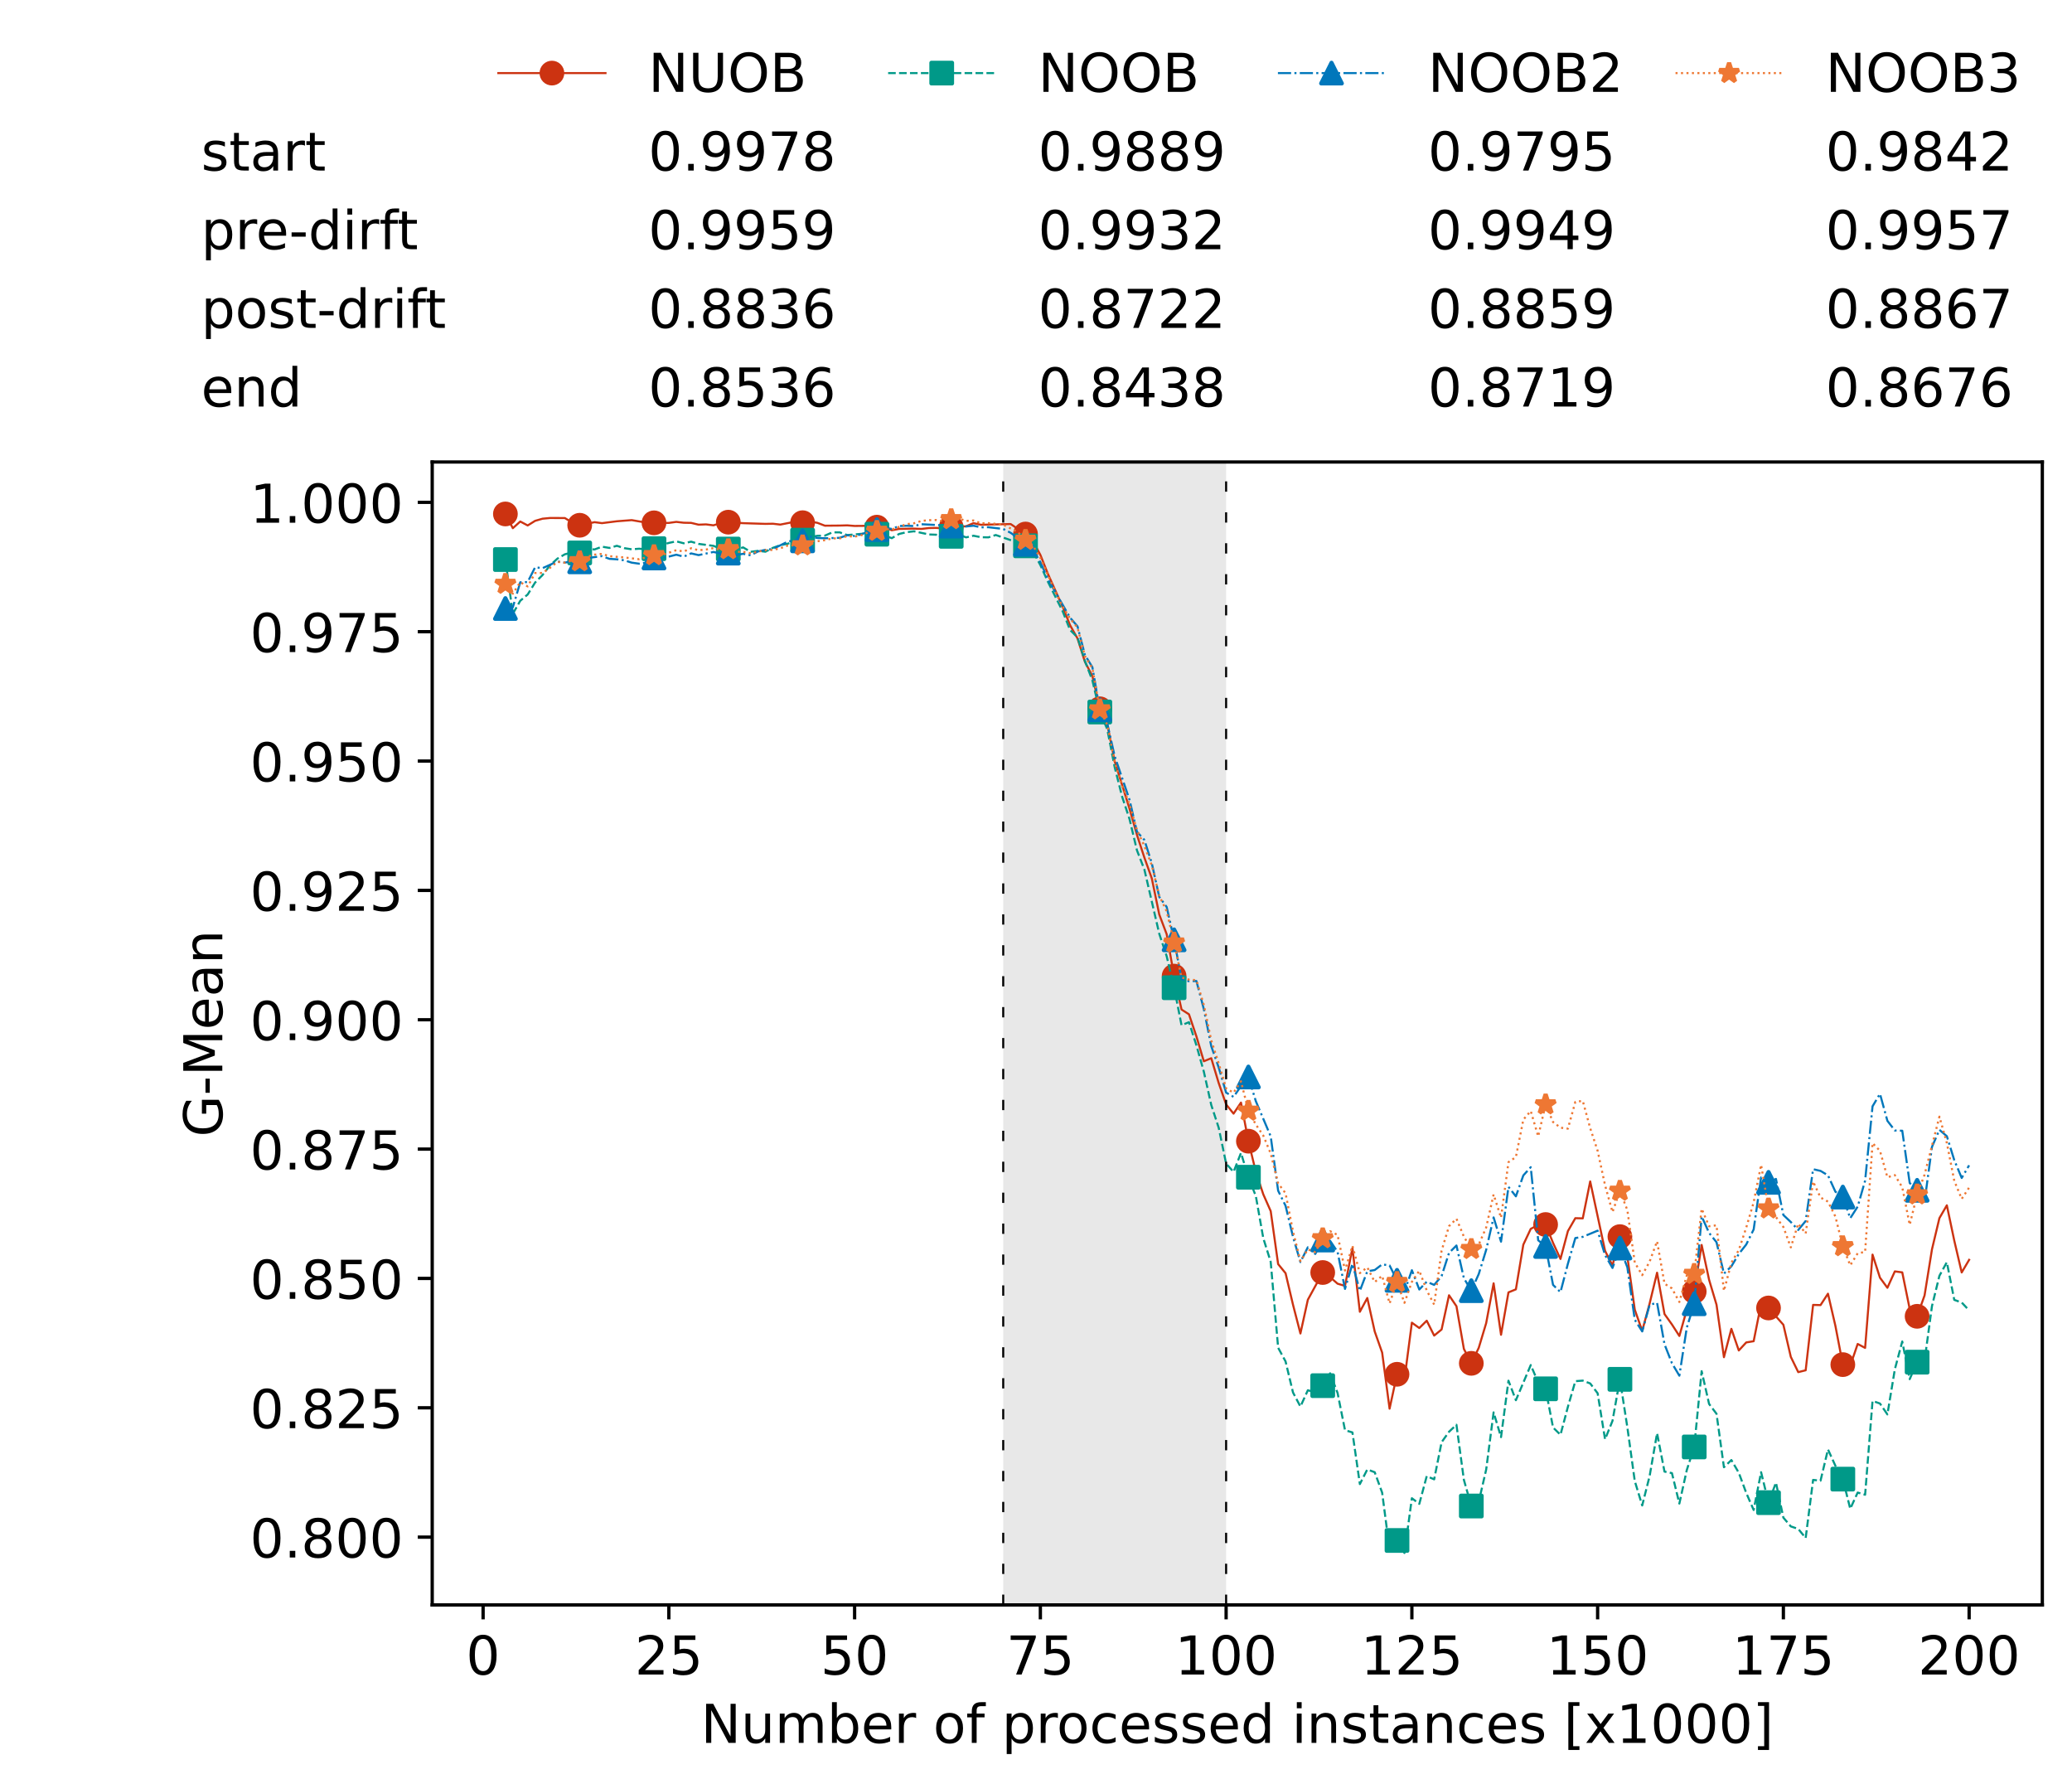 <?xml version="1.0" encoding="utf-8" standalone="no"?>
<!DOCTYPE svg PUBLIC "-//W3C//DTD SVG 1.1//EN"
  "http://www.w3.org/Graphics/SVG/1.1/DTD/svg11.dtd">
<!-- Created with matplotlib (https://matplotlib.org/) -->
<svg height="432.615pt" version="1.1" viewBox="0 0 502.65 432.615" width="502.65pt" xmlns="http://www.w3.org/2000/svg" xmlns:xlink="http://www.w3.org/1999/xlink">
 <defs>
  <style type="text/css">*{stroke-linecap:butt;stroke-linejoin:round;}</style>
 </defs>
 <g id="figure_1">
  <g id="patch_1">
   <path d="M 0 432.615 
L 502.65 432.615 
L 502.65 0 
L 0 0 
z
" style="fill:#ffffff;"/>
  </g>
  <g id="axes_1">
   <g id="patch_2">
    <path d="M 104.85 389.252 
L 495.45 389.252 
L 495.45 112.052 
L 104.85 112.052 
z
" style="fill:#ffffff;"/>
   </g>
   <g id="patch_3">
    <path clip-path="url(#p72adc9e605)" d="M 297.446 389.252 
L 297.446 112.052 
L 243.372 112.052 
L 243.372 389.252 
z
" style="fill:#d3d3d3;opacity:0.5;"/>
   </g>
   <g id="matplotlib.axis_1">
    <g id="xtick_1">
     <g id="line2d_1">
      <defs>
       <path d="M 0 0 
L 0 3.5 
" id="m6981effad9" style="stroke:#000000;stroke-width:0.8;"/>
      </defs>
      <g>
       <use style="stroke:#000000;stroke-width:0.8;" x="117.197" xlink:href="#m6981effad9" y="389.252"/>
      </g>
     </g>
     <g id="text_1">
      <!-- 0 -->
      <g transform="translate(113.061 406.13)scale(0.13 -0.13)">
       <defs>
        <path d="M 31.781 66.406 
Q 24.172 66.406 20.328 58.906 
Q 16.5 51.422 16.5 36.375 
Q 16.5 21.391 20.328 13.891 
Q 24.172 6.391 31.781 6.391 
Q 39.453 6.391 43.281 13.891 
Q 47.125 21.391 47.125 36.375 
Q 47.125 51.422 43.281 58.906 
Q 39.453 66.406 31.781 66.406 
z
M 31.781 74.219 
Q 44.047 74.219 50.516 64.516 
Q 56.984 54.828 56.984 36.375 
Q 56.984 17.969 50.516 8.266 
Q 44.047 -1.422 31.781 -1.422 
Q 19.531 -1.422 13.062 8.266 
Q 6.594 17.969 6.594 36.375 
Q 6.594 54.828 13.062 64.516 
Q 19.531 74.219 31.781 74.219 
z
" id="DejaVuSans-48"/>
       </defs>
       <use xlink:href="#DejaVuSans-48"/>
      </g>
     </g>
    </g>
    <g id="xtick_2">
     <g id="line2d_2">
      <g>
       <use style="stroke:#000000;stroke-width:0.8;" x="162.259" xlink:href="#m6981effad9" y="389.252"/>
      </g>
     </g>
     <g id="text_2">
      <!-- 25 -->
      <g transform="translate(153.988 406.13)scale(0.13 -0.13)">
       <defs>
        <path d="M 19.188 8.297 
L 53.609 8.297 
L 53.609 0 
L 7.328 0 
L 7.328 8.297 
Q 12.938 14.109 22.625 23.891 
Q 32.328 33.688 34.812 36.531 
Q 39.547 41.844 41.422 45.531 
Q 43.312 49.219 43.312 52.781 
Q 43.312 58.594 39.234 62.25 
Q 35.156 65.922 28.609 65.922 
Q 23.969 65.922 18.812 64.312 
Q 13.672 62.703 7.812 59.422 
L 7.812 69.391 
Q 13.766 71.781 18.938 73 
Q 24.125 74.219 28.422 74.219 
Q 39.75 74.219 46.484 68.547 
Q 53.219 62.891 53.219 53.422 
Q 53.219 48.922 51.531 44.891 
Q 49.859 40.875 45.406 35.406 
Q 44.188 33.984 37.641 27.219 
Q 31.109 20.453 19.188 8.297 
z
" id="DejaVuSans-50"/>
        <path d="M 10.797 72.906 
L 49.516 72.906 
L 49.516 64.594 
L 19.828 64.594 
L 19.828 46.734 
Q 21.969 47.469 24.109 47.828 
Q 26.266 48.188 28.422 48.188 
Q 40.625 48.188 47.75 41.5 
Q 54.891 34.812 54.891 23.391 
Q 54.891 11.625 47.562 5.094 
Q 40.234 -1.422 26.906 -1.422 
Q 22.312 -1.422 17.547 -0.641 
Q 12.797 0.141 7.719 1.703 
L 7.719 11.625 
Q 12.109 9.234 16.797 8.062 
Q 21.484 6.891 26.703 6.891 
Q 35.156 6.891 40.078 11.328 
Q 45.016 15.766 45.016 23.391 
Q 45.016 31 40.078 35.438 
Q 35.156 39.891 26.703 39.891 
Q 22.75 39.891 18.812 39.016 
Q 14.891 38.141 10.797 36.281 
z
" id="DejaVuSans-53"/>
       </defs>
       <use xlink:href="#DejaVuSans-50"/>
       <use x="63.623" xlink:href="#DejaVuSans-53"/>
      </g>
     </g>
    </g>
    <g id="xtick_3">
     <g id="line2d_3">
      <g>
       <use style="stroke:#000000;stroke-width:0.8;" x="207.322" xlink:href="#m6981effad9" y="389.252"/>
      </g>
     </g>
     <g id="text_3">
      <!-- 50 -->
      <g transform="translate(199.05 406.13)scale(0.13 -0.13)">
       <use xlink:href="#DejaVuSans-53"/>
       <use x="63.623" xlink:href="#DejaVuSans-48"/>
      </g>
     </g>
    </g>
    <g id="xtick_4">
     <g id="line2d_4">
      <g>
       <use style="stroke:#000000;stroke-width:0.8;" x="252.384" xlink:href="#m6981effad9" y="389.252"/>
      </g>
     </g>
     <g id="text_4">
      <!-- 75 -->
      <g transform="translate(244.113 406.13)scale(0.13 -0.13)">
       <defs>
        <path d="M 8.203 72.906 
L 55.078 72.906 
L 55.078 68.703 
L 28.609 0 
L 18.312 0 
L 43.219 64.594 
L 8.203 64.594 
z
" id="DejaVuSans-55"/>
       </defs>
       <use xlink:href="#DejaVuSans-55"/>
       <use x="63.623" xlink:href="#DejaVuSans-53"/>
      </g>
     </g>
    </g>
    <g id="xtick_5">
     <g id="line2d_5">
      <g>
       <use style="stroke:#000000;stroke-width:0.8;" x="297.446" xlink:href="#m6981effad9" y="389.252"/>
      </g>
     </g>
     <g id="text_5">
      <!-- 100 -->
      <g transform="translate(285.039 406.13)scale(0.13 -0.13)">
       <defs>
        <path d="M 12.406 8.297 
L 28.516 8.297 
L 28.516 63.922 
L 10.984 60.406 
L 10.984 69.391 
L 28.422 72.906 
L 38.281 72.906 
L 38.281 8.297 
L 54.391 8.297 
L 54.391 0 
L 12.406 0 
z
" id="DejaVuSans-49"/>
       </defs>
       <use xlink:href="#DejaVuSans-49"/>
       <use x="63.623" xlink:href="#DejaVuSans-48"/>
       <use x="127.246" xlink:href="#DejaVuSans-48"/>
      </g>
     </g>
    </g>
    <g id="xtick_6">
     <g id="line2d_6">
      <g>
       <use style="stroke:#000000;stroke-width:0.8;" x="342.509" xlink:href="#m6981effad9" y="389.252"/>
      </g>
     </g>
     <g id="text_6">
      <!-- 125 -->
      <g transform="translate(330.102 406.13)scale(0.13 -0.13)">
       <use xlink:href="#DejaVuSans-49"/>
       <use x="63.623" xlink:href="#DejaVuSans-50"/>
       <use x="127.246" xlink:href="#DejaVuSans-53"/>
      </g>
     </g>
    </g>
    <g id="xtick_7">
     <g id="line2d_7">
      <g>
       <use style="stroke:#000000;stroke-width:0.8;" x="387.571" xlink:href="#m6981effad9" y="389.252"/>
      </g>
     </g>
     <g id="text_7">
      <!-- 150 -->
      <g transform="translate(375.164 406.13)scale(0.13 -0.13)">
       <use xlink:href="#DejaVuSans-49"/>
       <use x="63.623" xlink:href="#DejaVuSans-53"/>
       <use x="127.246" xlink:href="#DejaVuSans-48"/>
      </g>
     </g>
    </g>
    <g id="xtick_8">
     <g id="line2d_8">
      <g>
       <use style="stroke:#000000;stroke-width:0.8;" x="432.633" xlink:href="#m6981effad9" y="389.252"/>
      </g>
     </g>
     <g id="text_8">
      <!-- 175 -->
      <g transform="translate(420.226 406.13)scale(0.13 -0.13)">
       <use xlink:href="#DejaVuSans-49"/>
       <use x="63.623" xlink:href="#DejaVuSans-55"/>
       <use x="127.246" xlink:href="#DejaVuSans-53"/>
      </g>
     </g>
    </g>
    <g id="xtick_9">
     <g id="line2d_9">
      <g>
       <use style="stroke:#000000;stroke-width:0.8;" x="477.695" xlink:href="#m6981effad9" y="389.252"/>
      </g>
     </g>
     <g id="text_9">
      <!-- 200 -->
      <g transform="translate(465.289 406.13)scale(0.13 -0.13)">
       <use xlink:href="#DejaVuSans-50"/>
       <use x="63.623" xlink:href="#DejaVuSans-48"/>
       <use x="127.246" xlink:href="#DejaVuSans-48"/>
      </g>
     </g>
    </g>
    <g id="text_10">
     <!-- Number of processed instances [x1000] -->
     <g transform="translate(170.025 422.711)scale(0.13 -0.13)">
      <defs>
       <path d="M 9.812 72.906 
L 23.094 72.906 
L 55.422 11.922 
L 55.422 72.906 
L 64.984 72.906 
L 64.984 0 
L 51.703 0 
L 19.391 60.984 
L 19.391 0 
L 9.812 0 
z
" id="DejaVuSans-78"/>
       <path d="M 8.5 21.578 
L 8.5 54.688 
L 17.484 54.688 
L 17.484 21.922 
Q 17.484 14.156 20.5 10.266 
Q 23.531 6.391 29.594 6.391 
Q 36.859 6.391 41.078 11.031 
Q 45.312 15.672 45.312 23.688 
L 45.312 54.688 
L 54.297 54.688 
L 54.297 0 
L 45.312 0 
L 45.312 8.406 
Q 42.047 3.422 37.719 1 
Q 33.406 -1.422 27.688 -1.422 
Q 18.266 -1.422 13.375 4.438 
Q 8.5 10.297 8.5 21.578 
z
M 31.109 56 
z
" id="DejaVuSans-117"/>
       <path d="M 52 44.188 
Q 55.375 50.25 60.062 53.125 
Q 64.75 56 71.094 56 
Q 79.641 56 84.281 50.016 
Q 88.922 44.047 88.922 33.016 
L 88.922 0 
L 79.891 0 
L 79.891 32.719 
Q 79.891 40.578 77.094 44.375 
Q 74.312 48.188 68.609 48.188 
Q 61.625 48.188 57.562 43.547 
Q 53.516 38.922 53.516 30.906 
L 53.516 0 
L 44.484 0 
L 44.484 32.719 
Q 44.484 40.625 41.703 44.406 
Q 38.922 48.188 33.109 48.188 
Q 26.219 48.188 22.156 43.531 
Q 18.109 38.875 18.109 30.906 
L 18.109 0 
L 9.078 0 
L 9.078 54.688 
L 18.109 54.688 
L 18.109 46.188 
Q 21.188 51.219 25.484 53.609 
Q 29.781 56 35.688 56 
Q 41.656 56 45.828 52.969 
Q 50 49.953 52 44.188 
z
" id="DejaVuSans-109"/>
       <path d="M 48.688 27.297 
Q 48.688 37.203 44.609 42.844 
Q 40.531 48.484 33.406 48.484 
Q 26.266 48.484 22.188 42.844 
Q 18.109 37.203 18.109 27.297 
Q 18.109 17.391 22.188 11.75 
Q 26.266 6.109 33.406 6.109 
Q 40.531 6.109 44.609 11.75 
Q 48.688 17.391 48.688 27.297 
z
M 18.109 46.391 
Q 20.953 51.266 25.266 53.625 
Q 29.594 56 35.594 56 
Q 45.562 56 51.781 48.094 
Q 58.016 40.188 58.016 27.297 
Q 58.016 14.406 51.781 6.484 
Q 45.562 -1.422 35.594 -1.422 
Q 29.594 -1.422 25.266 0.953 
Q 20.953 3.328 18.109 8.203 
L 18.109 0 
L 9.078 0 
L 9.078 75.984 
L 18.109 75.984 
z
" id="DejaVuSans-98"/>
       <path d="M 56.203 29.594 
L 56.203 25.203 
L 14.891 25.203 
Q 15.484 15.922 20.484 11.062 
Q 25.484 6.203 34.422 6.203 
Q 39.594 6.203 44.453 7.469 
Q 49.312 8.734 54.109 11.281 
L 54.109 2.781 
Q 49.266 0.734 44.188 -0.344 
Q 39.109 -1.422 33.891 -1.422 
Q 20.797 -1.422 13.156 6.188 
Q 5.516 13.812 5.516 26.812 
Q 5.516 40.234 12.766 48.109 
Q 20.016 56 32.328 56 
Q 43.359 56 49.781 48.891 
Q 56.203 41.797 56.203 29.594 
z
M 47.219 32.234 
Q 47.125 39.594 43.094 43.984 
Q 39.062 48.391 32.422 48.391 
Q 24.906 48.391 20.391 44.141 
Q 15.875 39.891 15.188 32.172 
z
" id="DejaVuSans-101"/>
       <path d="M 41.109 46.297 
Q 39.594 47.172 37.812 47.578 
Q 36.031 48 33.891 48 
Q 26.266 48 22.188 43.047 
Q 18.109 38.094 18.109 28.812 
L 18.109 0 
L 9.078 0 
L 9.078 54.688 
L 18.109 54.688 
L 18.109 46.188 
Q 20.953 51.172 25.484 53.578 
Q 30.031 56 36.531 56 
Q 37.453 56 38.578 55.875 
Q 39.703 55.766 41.062 55.516 
z
" id="DejaVuSans-114"/>
       <path id="DejaVuSans-32"/>
       <path d="M 30.609 48.391 
Q 23.391 48.391 19.188 42.75 
Q 14.984 37.109 14.984 27.297 
Q 14.984 17.484 19.156 11.844 
Q 23.344 6.203 30.609 6.203 
Q 37.797 6.203 41.984 11.859 
Q 46.188 17.531 46.188 27.297 
Q 46.188 37.016 41.984 42.703 
Q 37.797 48.391 30.609 48.391 
z
M 30.609 56 
Q 42.328 56 49.016 48.375 
Q 55.719 40.766 55.719 27.297 
Q 55.719 13.875 49.016 6.219 
Q 42.328 -1.422 30.609 -1.422 
Q 18.844 -1.422 12.172 6.219 
Q 5.516 13.875 5.516 27.297 
Q 5.516 40.766 12.172 48.375 
Q 18.844 56 30.609 56 
z
" id="DejaVuSans-111"/>
       <path d="M 37.109 75.984 
L 37.109 68.5 
L 28.516 68.5 
Q 23.688 68.5 21.797 66.547 
Q 19.922 64.594 19.922 59.516 
L 19.922 54.688 
L 34.719 54.688 
L 34.719 47.703 
L 19.922 47.703 
L 19.922 0 
L 10.891 0 
L 10.891 47.703 
L 2.297 47.703 
L 2.297 54.688 
L 10.891 54.688 
L 10.891 58.5 
Q 10.891 67.625 15.141 71.797 
Q 19.391 75.984 28.609 75.984 
z
" id="DejaVuSans-102"/>
       <path d="M 18.109 8.203 
L 18.109 -20.797 
L 9.078 -20.797 
L 9.078 54.688 
L 18.109 54.688 
L 18.109 46.391 
Q 20.953 51.266 25.266 53.625 
Q 29.594 56 35.594 56 
Q 45.562 56 51.781 48.094 
Q 58.016 40.188 58.016 27.297 
Q 58.016 14.406 51.781 6.484 
Q 45.562 -1.422 35.594 -1.422 
Q 29.594 -1.422 25.266 0.953 
Q 20.953 3.328 18.109 8.203 
z
M 48.688 27.297 
Q 48.688 37.203 44.609 42.844 
Q 40.531 48.484 33.406 48.484 
Q 26.266 48.484 22.188 42.844 
Q 18.109 37.203 18.109 27.297 
Q 18.109 17.391 22.188 11.75 
Q 26.266 6.109 33.406 6.109 
Q 40.531 6.109 44.609 11.75 
Q 48.688 17.391 48.688 27.297 
z
" id="DejaVuSans-112"/>
       <path d="M 48.781 52.594 
L 48.781 44.188 
Q 44.969 46.297 41.141 47.344 
Q 37.312 48.391 33.406 48.391 
Q 24.656 48.391 19.812 42.844 
Q 14.984 37.312 14.984 27.297 
Q 14.984 17.281 19.812 11.734 
Q 24.656 6.203 33.406 6.203 
Q 37.312 6.203 41.141 7.25 
Q 44.969 8.297 48.781 10.406 
L 48.781 2.094 
Q 45.016 0.344 40.984 -0.531 
Q 36.969 -1.422 32.422 -1.422 
Q 20.062 -1.422 12.781 6.344 
Q 5.516 14.109 5.516 27.297 
Q 5.516 40.672 12.859 48.328 
Q 20.219 56 33.016 56 
Q 37.156 56 41.109 55.141 
Q 45.062 54.297 48.781 52.594 
z
" id="DejaVuSans-99"/>
       <path d="M 44.281 53.078 
L 44.281 44.578 
Q 40.484 46.531 36.375 47.5 
Q 32.281 48.484 27.875 48.484 
Q 21.188 48.484 17.844 46.438 
Q 14.5 44.391 14.5 40.281 
Q 14.5 37.156 16.891 35.375 
Q 19.281 33.594 26.516 31.984 
L 29.594 31.297 
Q 39.156 29.25 43.188 25.516 
Q 47.219 21.781 47.219 15.094 
Q 47.219 7.469 41.188 3.016 
Q 35.156 -1.422 24.609 -1.422 
Q 20.219 -1.422 15.453 -0.562 
Q 10.688 0.297 5.422 2 
L 5.422 11.281 
Q 10.406 8.688 15.234 7.391 
Q 20.062 6.109 24.812 6.109 
Q 31.156 6.109 34.562 8.281 
Q 37.984 10.453 37.984 14.406 
Q 37.984 18.062 35.516 20.016 
Q 33.062 21.969 24.703 23.781 
L 21.578 24.516 
Q 13.234 26.266 9.516 29.906 
Q 5.812 33.547 5.812 39.891 
Q 5.812 47.609 11.281 51.797 
Q 16.75 56 26.812 56 
Q 31.781 56 36.172 55.266 
Q 40.578 54.547 44.281 53.078 
z
" id="DejaVuSans-115"/>
       <path d="M 45.406 46.391 
L 45.406 75.984 
L 54.391 75.984 
L 54.391 0 
L 45.406 0 
L 45.406 8.203 
Q 42.578 3.328 38.25 0.953 
Q 33.938 -1.422 27.875 -1.422 
Q 17.969 -1.422 11.734 6.484 
Q 5.516 14.406 5.516 27.297 
Q 5.516 40.188 11.734 48.094 
Q 17.969 56 27.875 56 
Q 33.938 56 38.25 53.625 
Q 42.578 51.266 45.406 46.391 
z
M 14.797 27.297 
Q 14.797 17.391 18.875 11.75 
Q 22.953 6.109 30.078 6.109 
Q 37.203 6.109 41.297 11.75 
Q 45.406 17.391 45.406 27.297 
Q 45.406 37.203 41.297 42.844 
Q 37.203 48.484 30.078 48.484 
Q 22.953 48.484 18.875 42.844 
Q 14.797 37.203 14.797 27.297 
z
" id="DejaVuSans-100"/>
       <path d="M 9.422 54.688 
L 18.406 54.688 
L 18.406 0 
L 9.422 0 
z
M 9.422 75.984 
L 18.406 75.984 
L 18.406 64.594 
L 9.422 64.594 
z
" id="DejaVuSans-105"/>
       <path d="M 54.891 33.016 
L 54.891 0 
L 45.906 0 
L 45.906 32.719 
Q 45.906 40.484 42.875 44.328 
Q 39.844 48.188 33.797 48.188 
Q 26.516 48.188 22.312 43.547 
Q 18.109 38.922 18.109 30.906 
L 18.109 0 
L 9.078 0 
L 9.078 54.688 
L 18.109 54.688 
L 18.109 46.188 
Q 21.344 51.125 25.703 53.562 
Q 30.078 56 35.797 56 
Q 45.219 56 50.047 50.172 
Q 54.891 44.344 54.891 33.016 
z
" id="DejaVuSans-110"/>
       <path d="M 18.312 70.219 
L 18.312 54.688 
L 36.812 54.688 
L 36.812 47.703 
L 18.312 47.703 
L 18.312 18.016 
Q 18.312 11.328 20.141 9.422 
Q 21.969 7.516 27.594 7.516 
L 36.812 7.516 
L 36.812 0 
L 27.594 0 
Q 17.188 0 13.234 3.875 
Q 9.281 7.766 9.281 18.016 
L 9.281 47.703 
L 2.688 47.703 
L 2.688 54.688 
L 9.281 54.688 
L 9.281 70.219 
z
" id="DejaVuSans-116"/>
       <path d="M 34.281 27.484 
Q 23.391 27.484 19.188 25 
Q 14.984 22.516 14.984 16.5 
Q 14.984 11.719 18.141 8.906 
Q 21.297 6.109 26.703 6.109 
Q 34.188 6.109 38.703 11.406 
Q 43.219 16.703 43.219 25.484 
L 43.219 27.484 
z
M 52.203 31.203 
L 52.203 0 
L 43.219 0 
L 43.219 8.297 
Q 40.141 3.328 35.547 0.953 
Q 30.953 -1.422 24.312 -1.422 
Q 15.922 -1.422 10.953 3.297 
Q 6 8.016 6 15.922 
Q 6 25.141 12.172 29.828 
Q 18.359 34.516 30.609 34.516 
L 43.219 34.516 
L 43.219 35.406 
Q 43.219 41.609 39.141 45 
Q 35.062 48.391 27.688 48.391 
Q 23 48.391 18.547 47.266 
Q 14.109 46.141 10.016 43.891 
L 10.016 52.203 
Q 14.938 54.109 19.578 55.047 
Q 24.219 56 28.609 56 
Q 40.484 56 46.344 49.844 
Q 52.203 43.703 52.203 31.203 
z
" id="DejaVuSans-97"/>
       <path d="M 8.594 75.984 
L 29.297 75.984 
L 29.297 69 
L 17.578 69 
L 17.578 -6.203 
L 29.297 -6.203 
L 29.297 -13.188 
L 8.594 -13.188 
z
" id="DejaVuSans-91"/>
       <path d="M 54.891 54.688 
L 35.109 28.078 
L 55.906 0 
L 45.312 0 
L 29.391 21.484 
L 13.484 0 
L 2.875 0 
L 24.125 28.609 
L 4.688 54.688 
L 15.281 54.688 
L 29.781 35.203 
L 44.281 54.688 
z
" id="DejaVuSans-120"/>
       <path d="M 30.422 75.984 
L 30.422 -13.188 
L 9.719 -13.188 
L 9.719 -6.203 
L 21.391 -6.203 
L 21.391 69 
L 9.719 69 
L 9.719 75.984 
z
" id="DejaVuSans-93"/>
      </defs>
      <use xlink:href="#DejaVuSans-78"/>
      <use x="74.805" xlink:href="#DejaVuSans-117"/>
      <use x="138.184" xlink:href="#DejaVuSans-109"/>
      <use x="235.596" xlink:href="#DejaVuSans-98"/>
      <use x="299.072" xlink:href="#DejaVuSans-101"/>
      <use x="360.596" xlink:href="#DejaVuSans-114"/>
      <use x="401.709" xlink:href="#DejaVuSans-32"/>
      <use x="433.496" xlink:href="#DejaVuSans-111"/>
      <use x="494.678" xlink:href="#DejaVuSans-102"/>
      <use x="529.883" xlink:href="#DejaVuSans-32"/>
      <use x="561.67" xlink:href="#DejaVuSans-112"/>
      <use x="625.146" xlink:href="#DejaVuSans-114"/>
      <use x="664.01" xlink:href="#DejaVuSans-111"/>
      <use x="725.191" xlink:href="#DejaVuSans-99"/>
      <use x="780.172" xlink:href="#DejaVuSans-101"/>
      <use x="841.695" xlink:href="#DejaVuSans-115"/>
      <use x="893.795" xlink:href="#DejaVuSans-115"/>
      <use x="945.895" xlink:href="#DejaVuSans-101"/>
      <use x="1007.418" xlink:href="#DejaVuSans-100"/>
      <use x="1070.895" xlink:href="#DejaVuSans-32"/>
      <use x="1102.682" xlink:href="#DejaVuSans-105"/>
      <use x="1130.465" xlink:href="#DejaVuSans-110"/>
      <use x="1193.844" xlink:href="#DejaVuSans-115"/>
      <use x="1245.943" xlink:href="#DejaVuSans-116"/>
      <use x="1285.152" xlink:href="#DejaVuSans-97"/>
      <use x="1346.432" xlink:href="#DejaVuSans-110"/>
      <use x="1409.811" xlink:href="#DejaVuSans-99"/>
      <use x="1464.791" xlink:href="#DejaVuSans-101"/>
      <use x="1526.314" xlink:href="#DejaVuSans-115"/>
      <use x="1578.414" xlink:href="#DejaVuSans-32"/>
      <use x="1610.201" xlink:href="#DejaVuSans-91"/>
      <use x="1649.215" xlink:href="#DejaVuSans-120"/>
      <use x="1708.395" xlink:href="#DejaVuSans-49"/>
      <use x="1772.018" xlink:href="#DejaVuSans-48"/>
      <use x="1835.641" xlink:href="#DejaVuSans-48"/>
      <use x="1899.264" xlink:href="#DejaVuSans-48"/>
      <use x="1962.887" xlink:href="#DejaVuSans-93"/>
     </g>
    </g>
   </g>
   <g id="matplotlib.axis_2">
    <g id="ytick_1">
     <g id="line2d_10">
      <defs>
       <path d="M 0 0 
L -3.5 0 
" id="m2fb5ce85d9" style="stroke:#000000;stroke-width:0.8;"/>
      </defs>
      <g>
       <use style="stroke:#000000;stroke-width:0.8;" x="104.85" xlink:href="#m2fb5ce85d9" y="372.807"/>
      </g>
     </g>
     <g id="text_11">
      <!-- 0.800 -->
      <g transform="translate(60.633 377.746)scale(0.13 -0.13)">
       <defs>
        <path d="M 10.688 12.406 
L 21 12.406 
L 21 0 
L 10.688 0 
z
" id="DejaVuSans-46"/>
        <path d="M 31.781 34.625 
Q 24.75 34.625 20.719 30.859 
Q 16.703 27.094 16.703 20.516 
Q 16.703 13.922 20.719 10.156 
Q 24.75 6.391 31.781 6.391 
Q 38.812 6.391 42.859 10.172 
Q 46.922 13.969 46.922 20.516 
Q 46.922 27.094 42.891 30.859 
Q 38.875 34.625 31.781 34.625 
z
M 21.922 38.812 
Q 15.578 40.375 12.031 44.719 
Q 8.5 49.078 8.5 55.328 
Q 8.5 64.062 14.719 69.141 
Q 20.953 74.219 31.781 74.219 
Q 42.672 74.219 48.875 69.141 
Q 55.078 64.062 55.078 55.328 
Q 55.078 49.078 51.531 44.719 
Q 48 40.375 41.703 38.812 
Q 48.828 37.156 52.797 32.312 
Q 56.781 27.484 56.781 20.516 
Q 56.781 9.906 50.312 4.234 
Q 43.844 -1.422 31.781 -1.422 
Q 19.734 -1.422 13.25 4.234 
Q 6.781 9.906 6.781 20.516 
Q 6.781 27.484 10.781 32.312 
Q 14.797 37.156 21.922 38.812 
z
M 18.312 54.391 
Q 18.312 48.734 21.844 45.562 
Q 25.391 42.391 31.781 42.391 
Q 38.141 42.391 41.719 45.562 
Q 45.312 48.734 45.312 54.391 
Q 45.312 60.062 41.719 63.234 
Q 38.141 66.406 31.781 66.406 
Q 25.391 66.406 21.844 63.234 
Q 18.312 60.062 18.312 54.391 
z
" id="DejaVuSans-56"/>
       </defs>
       <use xlink:href="#DejaVuSans-48"/>
       <use x="63.623" xlink:href="#DejaVuSans-46"/>
       <use x="95.41" xlink:href="#DejaVuSans-56"/>
       <use x="159.033" xlink:href="#DejaVuSans-48"/>
       <use x="222.656" xlink:href="#DejaVuSans-48"/>
      </g>
     </g>
    </g>
    <g id="ytick_2">
     <g id="line2d_11">
      <g>
       <use style="stroke:#000000;stroke-width:0.8;" x="104.85" xlink:href="#m2fb5ce85d9" y="341.436"/>
      </g>
     </g>
     <g id="text_12">
      <!-- 0.825 -->
      <g transform="translate(60.633 346.375)scale(0.13 -0.13)">
       <use xlink:href="#DejaVuSans-48"/>
       <use x="63.623" xlink:href="#DejaVuSans-46"/>
       <use x="95.41" xlink:href="#DejaVuSans-56"/>
       <use x="159.033" xlink:href="#DejaVuSans-50"/>
       <use x="222.656" xlink:href="#DejaVuSans-53"/>
      </g>
     </g>
    </g>
    <g id="ytick_3">
     <g id="line2d_12">
      <g>
       <use style="stroke:#000000;stroke-width:0.8;" x="104.85" xlink:href="#m2fb5ce85d9" y="310.064"/>
      </g>
     </g>
     <g id="text_13">
      <!-- 0.850 -->
      <g transform="translate(60.633 315.003)scale(0.13 -0.13)">
       <use xlink:href="#DejaVuSans-48"/>
       <use x="63.623" xlink:href="#DejaVuSans-46"/>
       <use x="95.41" xlink:href="#DejaVuSans-56"/>
       <use x="159.033" xlink:href="#DejaVuSans-53"/>
       <use x="222.656" xlink:href="#DejaVuSans-48"/>
      </g>
     </g>
    </g>
    <g id="ytick_4">
     <g id="line2d_13">
      <g>
       <use style="stroke:#000000;stroke-width:0.8;" x="104.85" xlink:href="#m2fb5ce85d9" y="278.693"/>
      </g>
     </g>
     <g id="text_14">
      <!-- 0.875 -->
      <g transform="translate(60.633 283.632)scale(0.13 -0.13)">
       <use xlink:href="#DejaVuSans-48"/>
       <use x="63.623" xlink:href="#DejaVuSans-46"/>
       <use x="95.41" xlink:href="#DejaVuSans-56"/>
       <use x="159.033" xlink:href="#DejaVuSans-55"/>
       <use x="222.656" xlink:href="#DejaVuSans-53"/>
      </g>
     </g>
    </g>
    <g id="ytick_5">
     <g id="line2d_14">
      <g>
       <use style="stroke:#000000;stroke-width:0.8;" x="104.85" xlink:href="#m2fb5ce85d9" y="247.322"/>
      </g>
     </g>
     <g id="text_15">
      <!-- 0.900 -->
      <g transform="translate(60.633 252.261)scale(0.13 -0.13)">
       <defs>
        <path d="M 10.984 1.516 
L 10.984 10.5 
Q 14.703 8.734 18.5 7.812 
Q 22.312 6.891 25.984 6.891 
Q 35.75 6.891 40.891 13.453 
Q 46.047 20.016 46.781 33.406 
Q 43.953 29.203 39.594 26.953 
Q 35.25 24.703 29.984 24.703 
Q 19.047 24.703 12.672 31.312 
Q 6.297 37.938 6.297 49.422 
Q 6.297 60.641 12.938 67.422 
Q 19.578 74.219 30.609 74.219 
Q 43.266 74.219 49.922 64.516 
Q 56.594 54.828 56.594 36.375 
Q 56.594 19.141 48.406 8.859 
Q 40.234 -1.422 26.422 -1.422 
Q 22.703 -1.422 18.891 -0.688 
Q 15.094 0.047 10.984 1.516 
z
M 30.609 32.422 
Q 37.25 32.422 41.125 36.953 
Q 45.016 41.5 45.016 49.422 
Q 45.016 57.281 41.125 61.844 
Q 37.25 66.406 30.609 66.406 
Q 23.969 66.406 20.094 61.844 
Q 16.219 57.281 16.219 49.422 
Q 16.219 41.5 20.094 36.953 
Q 23.969 32.422 30.609 32.422 
z
" id="DejaVuSans-57"/>
       </defs>
       <use xlink:href="#DejaVuSans-48"/>
       <use x="63.623" xlink:href="#DejaVuSans-46"/>
       <use x="95.41" xlink:href="#DejaVuSans-57"/>
       <use x="159.033" xlink:href="#DejaVuSans-48"/>
       <use x="222.656" xlink:href="#DejaVuSans-48"/>
      </g>
     </g>
    </g>
    <g id="ytick_6">
     <g id="line2d_15">
      <g>
       <use style="stroke:#000000;stroke-width:0.8;" x="104.85" xlink:href="#m2fb5ce85d9" y="215.951"/>
      </g>
     </g>
     <g id="text_16">
      <!-- 0.925 -->
      <g transform="translate(60.633 220.89)scale(0.13 -0.13)">
       <use xlink:href="#DejaVuSans-48"/>
       <use x="63.623" xlink:href="#DejaVuSans-46"/>
       <use x="95.41" xlink:href="#DejaVuSans-57"/>
       <use x="159.033" xlink:href="#DejaVuSans-50"/>
       <use x="222.656" xlink:href="#DejaVuSans-53"/>
      </g>
     </g>
    </g>
    <g id="ytick_7">
     <g id="line2d_16">
      <g>
       <use style="stroke:#000000;stroke-width:0.8;" x="104.85" xlink:href="#m2fb5ce85d9" y="184.58"/>
      </g>
     </g>
     <g id="text_17">
      <!-- 0.950 -->
      <g transform="translate(60.633 189.519)scale(0.13 -0.13)">
       <use xlink:href="#DejaVuSans-48"/>
       <use x="63.623" xlink:href="#DejaVuSans-46"/>
       <use x="95.41" xlink:href="#DejaVuSans-57"/>
       <use x="159.033" xlink:href="#DejaVuSans-53"/>
       <use x="222.656" xlink:href="#DejaVuSans-48"/>
      </g>
     </g>
    </g>
    <g id="ytick_8">
     <g id="line2d_17">
      <g>
       <use style="stroke:#000000;stroke-width:0.8;" x="104.85" xlink:href="#m2fb5ce85d9" y="153.209"/>
      </g>
     </g>
     <g id="text_18">
      <!-- 0.975 -->
      <g transform="translate(60.633 158.148)scale(0.13 -0.13)">
       <use xlink:href="#DejaVuSans-48"/>
       <use x="63.623" xlink:href="#DejaVuSans-46"/>
       <use x="95.41" xlink:href="#DejaVuSans-57"/>
       <use x="159.033" xlink:href="#DejaVuSans-55"/>
       <use x="222.656" xlink:href="#DejaVuSans-53"/>
      </g>
     </g>
    </g>
    <g id="ytick_9">
     <g id="line2d_18">
      <g>
       <use style="stroke:#000000;stroke-width:0.8;" x="104.85" xlink:href="#m2fb5ce85d9" y="121.838"/>
      </g>
     </g>
     <g id="text_19">
      <!-- 1.000 -->
      <g transform="translate(60.633 126.777)scale(0.13 -0.13)">
       <use xlink:href="#DejaVuSans-49"/>
       <use x="63.623" xlink:href="#DejaVuSans-46"/>
       <use x="95.41" xlink:href="#DejaVuSans-48"/>
       <use x="159.033" xlink:href="#DejaVuSans-48"/>
       <use x="222.656" xlink:href="#DejaVuSans-48"/>
      </g>
     </g>
    </g>
    <g id="text_20">
     <!-- G-Mean -->
     <g transform="translate(53.93 275.744)rotate(-90)scale(0.13 -0.13)">
      <defs>
       <path d="M 59.516 10.406 
L 59.516 29.984 
L 43.406 29.984 
L 43.406 38.094 
L 69.281 38.094 
L 69.281 6.781 
Q 63.578 2.734 56.688 0.656 
Q 49.812 -1.422 42 -1.422 
Q 24.906 -1.422 15.25 8.562 
Q 5.609 18.562 5.609 36.375 
Q 5.609 54.25 15.25 64.234 
Q 24.906 74.219 42 74.219 
Q 49.125 74.219 55.547 72.453 
Q 61.969 70.703 67.391 67.281 
L 67.391 56.781 
Q 61.922 61.422 55.766 63.766 
Q 49.609 66.109 42.828 66.109 
Q 29.438 66.109 22.719 58.641 
Q 16.016 51.172 16.016 36.375 
Q 16.016 21.625 22.719 14.156 
Q 29.438 6.688 42.828 6.688 
Q 48.047 6.688 52.141 7.594 
Q 56.25 8.5 59.516 10.406 
z
" id="DejaVuSans-71"/>
       <path d="M 4.891 31.391 
L 31.203 31.391 
L 31.203 23.391 
L 4.891 23.391 
z
" id="DejaVuSans-45"/>
       <path d="M 9.812 72.906 
L 24.516 72.906 
L 43.109 23.297 
L 61.812 72.906 
L 76.516 72.906 
L 76.516 0 
L 66.891 0 
L 66.891 64.016 
L 48.094 14.016 
L 38.188 14.016 
L 19.391 64.016 
L 19.391 0 
L 9.812 0 
z
" id="DejaVuSans-77"/>
      </defs>
      <use xlink:href="#DejaVuSans-71"/>
      <use x="77.49" xlink:href="#DejaVuSans-45"/>
      <use x="113.574" xlink:href="#DejaVuSans-77"/>
      <use x="199.854" xlink:href="#DejaVuSans-101"/>
      <use x="261.377" xlink:href="#DejaVuSans-97"/>
      <use x="322.656" xlink:href="#DejaVuSans-110"/>
     </g>
    </g>
   </g>
   <g id="line2d_19"/>
   <g id="line2d_20"/>
   <g id="line2d_21"/>
   <g id="line2d_22"/>
   <g id="line2d_23"/>
   <g id="line2d_24">
    <path clip-path="url(#p72adc9e605)" d="M 122.605 124.652 
L 124.407 128.102 
L 126.21 126.483 
L 128.012 127.442 
L 129.815 126.321 
L 131.617 125.803 
L 133.419 125.631 
L 137.024 125.641 
L 138.827 126.74 
L 140.629 127.394 
L 144.234 126.646 
L 146.037 126.88 
L 149.642 126.425 
L 153.247 126.149 
L 156.852 126.769 
L 162.259 126.824 
L 164.062 126.573 
L 165.864 126.782 
L 167.667 126.817 
L 169.469 127.252 
L 171.272 127.181 
L 173.074 127.41 
L 174.877 126.844 
L 176.679 126.643 
L 180.284 126.887 
L 185.692 127.056 
L 187.494 127.02 
L 189.297 127.229 
L 192.902 126.525 
L 194.704 126.773 
L 196.507 126.478 
L 198.309 126.81 
L 200.112 127.5 
L 203.717 127.467 
L 205.519 127.417 
L 207.322 127.558 
L 210.927 127.525 
L 212.729 127.855 
L 214.532 127.854 
L 216.334 128.609 
L 218.137 128.279 
L 221.742 128.208 
L 223.544 128.277 
L 225.347 128.069 
L 227.149 128.035 
L 228.952 128.198 
L 230.754 127.847 
L 234.359 127.64 
L 236.162 126.883 
L 237.964 127.276 
L 245.174 127.098 
L 248.779 129.521 
L 250.581 131.222 
L 252.384 134.578 
L 254.186 139.116 
L 257.791 147.177 
L 259.594 151.641 
L 261.396 154.848 
L 263.199 160.526 
L 265.001 163.95 
L 266.804 171.906 
L 268.606 175.647 
L 270.409 184.603 
L 274.014 196.152 
L 275.816 202.489 
L 277.619 208 
L 279.421 213.046 
L 281.224 221.79 
L 283.026 226.571 
L 284.829 236.741 
L 286.631 244.85 
L 288.434 246.002 
L 290.236 251.349 
L 292.039 257.392 
L 293.841 256.653 
L 295.644 262.663 
L 297.446 267.858 
L 299.249 270.096 
L 301.051 267.417 
L 302.854 276.775 
L 304.656 284.221 
L 306.459 289.656 
L 308.261 293.732 
L 310.064 306.587 
L 311.866 308.792 
L 313.669 316.429 
L 315.471 323.415 
L 317.274 315.231 
L 320.879 308.628 
L 322.681 309.758 
L 324.484 311.338 
L 326.286 311.871 
L 328.089 302.692 
L 329.891 318.15 
L 331.694 314.81 
L 333.496 322.933 
L 335.299 328.053 
L 337.101 341.653 
L 338.904 333.311 
L 340.706 334.566 
L 342.509 320.794 
L 344.311 322.09 
L 346.114 320.317 
L 347.916 323.923 
L 349.719 322.449 
L 351.521 314.146 
L 353.324 316.803 
L 355.126 327.155 
L 356.928 330.654 
L 358.731 326.899 
L 360.533 320.906 
L 362.336 311.248 
L 364.138 323.727 
L 365.941 313.446 
L 367.743 312.71 
L 369.546 301.87 
L 371.348 298.04 
L 373.151 297.076 
L 374.953 296.991 
L 376.756 301.442 
L 378.558 305.339 
L 380.361 298.581 
L 382.163 295.45 
L 383.966 295.496 
L 385.768 286.536 
L 389.373 303.366 
L 391.176 306.925 
L 392.978 299.926 
L 394.781 304.749 
L 396.583 317.642 
L 398.386 322.776 
L 400.188 316.141 
L 401.991 308.675 
L 403.793 318.698 
L 405.596 321.224 
L 407.398 324.017 
L 409.201 317.664 
L 411.003 313.228 
L 412.806 301.943 
L 414.608 310.384 
L 416.411 316.431 
L 418.213 329.165 
L 420.016 322.292 
L 421.818 327.535 
L 423.621 325.585 
L 425.423 325.29 
L 427.226 316.22 
L 429.028 317.227 
L 432.633 321.302 
L 434.436 329.089 
L 436.238 332.788 
L 438.041 332.343 
L 439.843 316.482 
L 441.646 316.531 
L 443.448 313.767 
L 445.251 321.56 
L 447.053 330.967 
L 448.856 331.248 
L 450.658 325.957 
L 452.461 326.912 
L 454.263 304.284 
L 456.066 309.89 
L 457.868 312.331 
L 459.671 308.355 
L 461.473 308.595 
L 463.276 317.45 
L 465.078 319.25 
L 466.881 314.196 
L 468.683 303 
L 470.485 295.438 
L 472.288 292.331 
L 474.09 300.893 
L 475.893 308.612 
L 477.695 305.553 
L 477.695 305.553 
" style="fill:none;stroke:#cc3311;stroke-linecap:square;stroke-width:0.5;"/>
    <defs>
     <path d="M 0 2.5 
C 0.663 2.5 1.299 2.237 1.768 1.768 
C 2.237 1.299 2.5 0.663 2.5 0 
C 2.5 -0.663 2.237 -1.299 1.768 -1.768 
C 1.299 -2.237 0.663 -2.5 0 -2.5 
C -0.663 -2.5 -1.299 -2.237 -1.768 -1.768 
C -2.237 -1.299 -2.5 -0.663 -2.5 0 
C -2.5 0.663 -2.237 1.299 -1.768 1.768 
C -1.299 2.237 -0.663 2.5 0 2.5 
z
" id="ma26430eff8" style="stroke:#cc3311;"/>
    </defs>
    <g clip-path="url(#p72adc9e605)">
     <use style="fill:#cc3311;stroke:#cc3311;" x="122.605" xlink:href="#ma26430eff8" y="124.652"/>
     <use style="fill:#cc3311;stroke:#cc3311;" x="140.629" xlink:href="#ma26430eff8" y="127.394"/>
     <use style="fill:#cc3311;stroke:#cc3311;" x="158.654" xlink:href="#ma26430eff8" y="126.802"/>
     <use style="fill:#cc3311;stroke:#cc3311;" x="176.679" xlink:href="#ma26430eff8" y="126.643"/>
     <use style="fill:#cc3311;stroke:#cc3311;" x="194.704" xlink:href="#ma26430eff8" y="126.773"/>
     <use style="fill:#cc3311;stroke:#cc3311;" x="212.729" xlink:href="#ma26430eff8" y="127.855"/>
     <use style="fill:#cc3311;stroke:#cc3311;" x="230.754" xlink:href="#ma26430eff8" y="127.847"/>
     <use style="fill:#cc3311;stroke:#cc3311;" x="248.779" xlink:href="#ma26430eff8" y="129.521"/>
     <use style="fill:#cc3311;stroke:#cc3311;" x="266.804" xlink:href="#ma26430eff8" y="171.906"/>
     <use style="fill:#cc3311;stroke:#cc3311;" x="284.829" xlink:href="#ma26430eff8" y="236.741"/>
     <use style="fill:#cc3311;stroke:#cc3311;" x="302.854" xlink:href="#ma26430eff8" y="276.775"/>
     <use style="fill:#cc3311;stroke:#cc3311;" x="320.879" xlink:href="#ma26430eff8" y="308.628"/>
     <use style="fill:#cc3311;stroke:#cc3311;" x="338.904" xlink:href="#ma26430eff8" y="333.311"/>
     <use style="fill:#cc3311;stroke:#cc3311;" x="356.928" xlink:href="#ma26430eff8" y="330.654"/>
     <use style="fill:#cc3311;stroke:#cc3311;" x="374.953" xlink:href="#ma26430eff8" y="296.991"/>
     <use style="fill:#cc3311;stroke:#cc3311;" x="392.978" xlink:href="#ma26430eff8" y="299.926"/>
     <use style="fill:#cc3311;stroke:#cc3311;" x="411.003" xlink:href="#ma26430eff8" y="313.228"/>
     <use style="fill:#cc3311;stroke:#cc3311;" x="429.028" xlink:href="#ma26430eff8" y="317.227"/>
     <use style="fill:#cc3311;stroke:#cc3311;" x="447.053" xlink:href="#ma26430eff8" y="330.967"/>
     <use style="fill:#cc3311;stroke:#cc3311;" x="465.078" xlink:href="#ma26430eff8" y="319.25"/>
    </g>
   </g>
   <g id="line2d_25"/>
   <g id="line2d_26"/>
   <g id="line2d_27"/>
   <g id="line2d_28"/>
   <g id="line2d_29">
    <path clip-path="url(#p72adc9e605)" d="M 122.605 135.711 
L 124.407 148.867 
L 126.21 145.708 
L 128.012 144.183 
L 129.815 141.281 
L 131.617 139.46 
L 133.419 137.14 
L 135.222 135.489 
L 137.024 134.437 
L 138.827 133.984 
L 140.629 134.107 
L 142.432 133.143 
L 144.234 133.259 
L 146.037 132.59 
L 147.839 132.89 
L 149.642 132.376 
L 151.444 132.943 
L 153.247 133.224 
L 155.049 133.081 
L 156.852 133.23 
L 158.654 133.078 
L 160.457 132.205 
L 162.259 131.676 
L 164.062 131.292 
L 165.864 131.763 
L 167.667 131.372 
L 169.469 131.911 
L 173.074 132.386 
L 174.877 133.097 
L 178.482 133.302 
L 180.284 132.763 
L 182.087 133.83 
L 183.889 133.599 
L 185.692 133.807 
L 187.494 132.868 
L 189.297 132.234 
L 191.099 131.869 
L 192.902 131.193 
L 194.704 131.004 
L 196.507 130.296 
L 198.309 129.947 
L 200.112 129.91 
L 201.914 129.116 
L 203.717 129.117 
L 205.519 129.777 
L 209.124 129.46 
L 210.927 129.003 
L 212.729 129.562 
L 214.532 129.84 
L 216.334 130.525 
L 218.137 129.495 
L 219.939 129.068 
L 221.742 128.858 
L 225.347 129.624 
L 227.149 129.693 
L 228.952 130.031 
L 230.754 130.08 
L 232.557 129.651 
L 234.359 130.33 
L 236.162 129.934 
L 237.964 130.292 
L 239.767 130.328 
L 241.569 129.759 
L 245.174 131 
L 248.779 132.376 
L 250.581 133.731 
L 252.384 137.06 
L 254.186 141.042 
L 257.791 148.261 
L 259.594 152.796 
L 261.396 154.594 
L 263.199 160.333 
L 265.001 165.005 
L 266.804 172.687 
L 268.606 176.845 
L 270.409 186.056 
L 272.211 193.199 
L 274.014 198.658 
L 275.816 206.233 
L 277.619 210.9 
L 281.224 226.464 
L 283.026 231.922 
L 284.829 239.555 
L 286.631 248.654 
L 288.434 247.917 
L 290.236 253.517 
L 292.039 259.91 
L 293.841 268.006 
L 295.644 273.501 
L 297.446 282.219 
L 299.249 284.228 
L 301.051 279.626 
L 302.854 285.516 
L 304.656 290.096 
L 306.459 300.285 
L 308.261 306.041 
L 310.064 326.874 
L 311.866 330.19 
L 313.669 337.718 
L 315.471 341.138 
L 317.274 337.184 
L 319.076 337.682 
L 320.879 336.073 
L 322.681 333.075 
L 324.484 337.85 
L 326.286 346.867 
L 328.089 347.412 
L 329.891 359.939 
L 331.694 356.389 
L 333.496 357.067 
L 335.299 362.025 
L 337.101 375.87 
L 338.904 373.617 
L 340.706 376.652 
L 342.509 363.369 
L 344.311 364.737 
L 346.114 358.008 
L 347.916 358.793 
L 349.719 349.787 
L 351.521 347.252 
L 353.324 345.557 
L 355.126 358.909 
L 356.928 365.262 
L 358.731 364.232 
L 360.533 356.424 
L 362.336 342.547 
L 364.138 348.548 
L 365.941 334.867 
L 367.743 339.599 
L 371.348 331.071 
L 373.151 335.293 
L 374.953 336.837 
L 376.756 346.212 
L 378.558 347.988 
L 380.361 341.197 
L 382.163 334.98 
L 383.966 334.849 
L 385.768 335.532 
L 387.571 337.911 
L 389.373 349.077 
L 391.176 344.613 
L 392.978 334.533 
L 394.781 346.165 
L 396.583 359.208 
L 398.386 365.124 
L 400.188 357.981 
L 401.991 347.585 
L 403.793 356.915 
L 405.596 357.278 
L 407.398 364.669 
L 409.201 356.539 
L 411.003 350.935 
L 412.806 332.555 
L 414.608 340.506 
L 416.411 342.889 
L 418.213 355.853 
L 420.016 354.112 
L 421.818 357.203 
L 423.621 362.079 
L 425.423 366.223 
L 427.226 357.06 
L 429.028 364.444 
L 430.831 359.58 
L 432.633 368.085 
L 434.436 370.203 
L 436.238 370.815 
L 438.041 373.018 
L 439.843 358.928 
L 441.646 359.12 
L 443.448 351.537 
L 445.251 355.495 
L 447.053 358.738 
L 448.856 365.927 
L 450.658 361.996 
L 452.461 362.525 
L 454.263 339.766 
L 456.066 340.404 
L 457.868 343.045 
L 459.671 332.111 
L 461.473 325.351 
L 463.276 334.49 
L 465.078 330.368 
L 466.881 330.035 
L 468.683 316.764 
L 470.485 309.424 
L 472.288 306.124 
L 474.09 315.262 
L 475.893 315.902 
L 477.695 317.814 
L 477.695 317.814 
" style="fill:none;stroke:#009988;stroke-dasharray:1.85,0.8;stroke-dashoffset:0;stroke-width:0.5;"/>
    <defs>
     <path d="M -2.5 2.5 
L 2.5 2.5 
L 2.5 -2.5 
L -2.5 -2.5 
z
" id="mbc67cd328a" style="stroke:#009988;stroke-linejoin:miter;"/>
    </defs>
    <g clip-path="url(#p72adc9e605)">
     <use style="fill:#009988;stroke:#009988;stroke-linejoin:miter;" x="122.605" xlink:href="#mbc67cd328a" y="135.711"/>
     <use style="fill:#009988;stroke:#009988;stroke-linejoin:miter;" x="140.629" xlink:href="#mbc67cd328a" y="134.107"/>
     <use style="fill:#009988;stroke:#009988;stroke-linejoin:miter;" x="158.654" xlink:href="#mbc67cd328a" y="133.078"/>
     <use style="fill:#009988;stroke:#009988;stroke-linejoin:miter;" x="176.679" xlink:href="#mbc67cd328a" y="133.161"/>
     <use style="fill:#009988;stroke:#009988;stroke-linejoin:miter;" x="194.704" xlink:href="#mbc67cd328a" y="131.004"/>
     <use style="fill:#009988;stroke:#009988;stroke-linejoin:miter;" x="212.729" xlink:href="#mbc67cd328a" y="129.562"/>
     <use style="fill:#009988;stroke:#009988;stroke-linejoin:miter;" x="230.754" xlink:href="#mbc67cd328a" y="130.08"/>
     <use style="fill:#009988;stroke:#009988;stroke-linejoin:miter;" x="248.779" xlink:href="#mbc67cd328a" y="132.376"/>
     <use style="fill:#009988;stroke:#009988;stroke-linejoin:miter;" x="266.804" xlink:href="#mbc67cd328a" y="172.687"/>
     <use style="fill:#009988;stroke:#009988;stroke-linejoin:miter;" x="284.829" xlink:href="#mbc67cd328a" y="239.555"/>
     <use style="fill:#009988;stroke:#009988;stroke-linejoin:miter;" x="302.854" xlink:href="#mbc67cd328a" y="285.516"/>
     <use style="fill:#009988;stroke:#009988;stroke-linejoin:miter;" x="320.879" xlink:href="#mbc67cd328a" y="336.073"/>
     <use style="fill:#009988;stroke:#009988;stroke-linejoin:miter;" x="338.904" xlink:href="#mbc67cd328a" y="373.617"/>
     <use style="fill:#009988;stroke:#009988;stroke-linejoin:miter;" x="356.928" xlink:href="#mbc67cd328a" y="365.262"/>
     <use style="fill:#009988;stroke:#009988;stroke-linejoin:miter;" x="374.953" xlink:href="#mbc67cd328a" y="336.837"/>
     <use style="fill:#009988;stroke:#009988;stroke-linejoin:miter;" x="392.978" xlink:href="#mbc67cd328a" y="334.533"/>
     <use style="fill:#009988;stroke:#009988;stroke-linejoin:miter;" x="411.003" xlink:href="#mbc67cd328a" y="350.935"/>
     <use style="fill:#009988;stroke:#009988;stroke-linejoin:miter;" x="429.028" xlink:href="#mbc67cd328a" y="364.444"/>
     <use style="fill:#009988;stroke:#009988;stroke-linejoin:miter;" x="447.053" xlink:href="#mbc67cd328a" y="358.738"/>
     <use style="fill:#009988;stroke:#009988;stroke-linejoin:miter;" x="465.078" xlink:href="#mbc67cd328a" y="330.368"/>
    </g>
   </g>
   <g id="line2d_30"/>
   <g id="line2d_31"/>
   <g id="line2d_32"/>
   <g id="line2d_33"/>
   <g id="line2d_34">
    <path clip-path="url(#p72adc9e605)" d="M 122.605 147.586 
L 124.407 147.304 
L 126.21 141.223 
L 128.012 141.168 
L 129.815 137.577 
L 131.617 137.798 
L 135.222 136.173 
L 137.024 136.458 
L 138.827 136.079 
L 140.629 136.27 
L 142.432 135.355 
L 146.037 134.879 
L 147.839 135.537 
L 149.642 135.653 
L 151.444 135.891 
L 153.247 136.46 
L 155.049 136.714 
L 156.852 136.447 
L 158.654 135.333 
L 160.457 135.281 
L 162.259 134.99 
L 164.062 134.536 
L 165.864 135.002 
L 167.667 134.218 
L 169.469 134.632 
L 173.074 133.871 
L 174.877 134.255 
L 176.679 134.153 
L 178.482 134.627 
L 180.284 134.319 
L 182.087 134.683 
L 183.889 133.746 
L 185.692 133.352 
L 187.494 133.141 
L 191.099 131.37 
L 192.902 130.997 
L 194.704 131.176 
L 196.507 130.146 
L 198.309 130.48 
L 200.112 130.548 
L 203.717 130.438 
L 205.519 129.814 
L 207.322 129.989 
L 209.124 129.554 
L 210.927 128.735 
L 212.729 128.457 
L 214.532 127.984 
L 216.334 128.278 
L 218.137 127.581 
L 219.939 127.512 
L 221.742 127.581 
L 223.544 127.144 
L 234.359 127.689 
L 236.162 127.504 
L 237.964 127.901 
L 239.767 127.866 
L 243.372 128.287 
L 245.174 129.225 
L 246.976 130.488 
L 248.779 132.015 
L 250.581 133.379 
L 252.384 136.307 
L 254.186 140.414 
L 259.594 149.809 
L 261.396 151.909 
L 263.199 158.875 
L 265.001 161.808 
L 266.804 172.151 
L 268.606 175.441 
L 270.409 183.394 
L 274.014 193.978 
L 275.816 201.736 
L 277.619 203.712 
L 279.421 209.385 
L 281.224 217.534 
L 283.026 219.97 
L 284.829 227.939 
L 286.631 237.469 
L 288.434 237.982 
L 290.236 237.925 
L 292.039 244.739 
L 293.841 253.742 
L 295.644 258.893 
L 297.446 264.996 
L 299.249 266.031 
L 301.051 263.419 
L 302.854 261.203 
L 304.656 267.082 
L 308.261 275.597 
L 310.064 288.785 
L 311.866 292.437 
L 313.669 299.952 
L 315.471 306.091 
L 317.274 302.502 
L 319.076 304.122 
L 320.879 300.753 
L 322.681 300.94 
L 324.484 303.623 
L 326.286 312.607 
L 328.089 306.536 
L 329.891 313.073 
L 331.694 308.33 
L 333.496 308.026 
L 335.299 306.656 
L 337.101 306.911 
L 338.904 310.523 
L 340.706 313.247 
L 342.509 308.071 
L 344.311 312.75 
L 346.114 310.86 
L 347.916 311.633 
L 349.719 309.492 
L 351.521 303.872 
L 353.324 302.076 
L 355.126 310.005 
L 356.928 313.031 
L 358.731 308.997 
L 360.533 303.136 
L 362.336 295.264 
L 364.138 301.146 
L 365.941 287.852 
L 367.743 290.155 
L 369.546 285.083 
L 371.348 283.08 
L 373.151 300.808 
L 374.953 302.311 
L 376.756 311.63 
L 378.558 313.389 
L 380.361 306.487 
L 382.163 300.27 
L 383.966 299.978 
L 387.571 298.478 
L 389.373 304.405 
L 391.176 307.526 
L 392.978 302.704 
L 394.781 307.36 
L 396.583 320.09 
L 398.386 322.916 
L 400.188 316.464 
L 401.991 315.972 
L 403.793 326.025 
L 405.596 330.617 
L 407.398 333.652 
L 409.201 321.989 
L 411.003 316.203 
L 412.806 295.013 
L 414.608 299.018 
L 416.411 301.281 
L 418.213 308.889 
L 420.016 307.134 
L 421.818 304.121 
L 423.621 301.838 
L 425.423 298.185 
L 427.226 285.564 
L 429.028 286.759 
L 430.831 285.924 
L 432.633 294.684 
L 434.436 296.383 
L 436.238 298.308 
L 438.041 296.137 
L 439.843 283.568 
L 441.646 283.985 
L 443.448 285.057 
L 445.251 289.029 
L 447.053 290.329 
L 448.856 295.459 
L 450.658 292.643 
L 452.461 286.347 
L 454.263 268.321 
L 456.066 265.287 
L 457.868 271.84 
L 459.671 274.18 
L 461.473 274.242 
L 463.276 286.911 
L 465.078 288.694 
L 466.881 291.421 
L 468.683 278.154 
L 470.485 274.02 
L 472.288 275.567 
L 474.09 281.376 
L 475.893 285.695 
L 477.695 282.631 
L 477.695 282.631 
" style="fill:none;stroke:#0077bb;stroke-dasharray:3.2,0.8,0.5,0.8;stroke-dashoffset:0;stroke-width:0.5;"/>
    <defs>
     <path d="M 0 -2.5 
L -2.5 2.5 
L 2.5 2.5 
z
" id="m939fb8fc9a" style="stroke:#0077bb;stroke-linejoin:miter;"/>
    </defs>
    <g clip-path="url(#p72adc9e605)">
     <use style="fill:#0077bb;stroke:#0077bb;stroke-linejoin:miter;" x="122.605" xlink:href="#m939fb8fc9a" y="147.586"/>
     <use style="fill:#0077bb;stroke:#0077bb;stroke-linejoin:miter;" x="140.629" xlink:href="#m939fb8fc9a" y="136.27"/>
     <use style="fill:#0077bb;stroke:#0077bb;stroke-linejoin:miter;" x="158.654" xlink:href="#m939fb8fc9a" y="135.333"/>
     <use style="fill:#0077bb;stroke:#0077bb;stroke-linejoin:miter;" x="176.679" xlink:href="#m939fb8fc9a" y="134.153"/>
     <use style="fill:#0077bb;stroke:#0077bb;stroke-linejoin:miter;" x="194.704" xlink:href="#m939fb8fc9a" y="131.176"/>
     <use style="fill:#0077bb;stroke:#0077bb;stroke-linejoin:miter;" x="212.729" xlink:href="#m939fb8fc9a" y="128.457"/>
     <use style="fill:#0077bb;stroke:#0077bb;stroke-linejoin:miter;" x="230.754" xlink:href="#m939fb8fc9a" y="127.601"/>
     <use style="fill:#0077bb;stroke:#0077bb;stroke-linejoin:miter;" x="248.779" xlink:href="#m939fb8fc9a" y="132.015"/>
     <use style="fill:#0077bb;stroke:#0077bb;stroke-linejoin:miter;" x="266.804" xlink:href="#m939fb8fc9a" y="172.151"/>
     <use style="fill:#0077bb;stroke:#0077bb;stroke-linejoin:miter;" x="284.829" xlink:href="#m939fb8fc9a" y="227.939"/>
     <use style="fill:#0077bb;stroke:#0077bb;stroke-linejoin:miter;" x="302.854" xlink:href="#m939fb8fc9a" y="261.203"/>
     <use style="fill:#0077bb;stroke:#0077bb;stroke-linejoin:miter;" x="320.879" xlink:href="#m939fb8fc9a" y="300.753"/>
     <use style="fill:#0077bb;stroke:#0077bb;stroke-linejoin:miter;" x="338.904" xlink:href="#m939fb8fc9a" y="310.523"/>
     <use style="fill:#0077bb;stroke:#0077bb;stroke-linejoin:miter;" x="356.928" xlink:href="#m939fb8fc9a" y="313.031"/>
     <use style="fill:#0077bb;stroke:#0077bb;stroke-linejoin:miter;" x="374.953" xlink:href="#m939fb8fc9a" y="302.311"/>
     <use style="fill:#0077bb;stroke:#0077bb;stroke-linejoin:miter;" x="392.978" xlink:href="#m939fb8fc9a" y="302.704"/>
     <use style="fill:#0077bb;stroke:#0077bb;stroke-linejoin:miter;" x="411.003" xlink:href="#m939fb8fc9a" y="316.203"/>
     <use style="fill:#0077bb;stroke:#0077bb;stroke-linejoin:miter;" x="429.028" xlink:href="#m939fb8fc9a" y="286.759"/>
     <use style="fill:#0077bb;stroke:#0077bb;stroke-linejoin:miter;" x="447.053" xlink:href="#m939fb8fc9a" y="290.329"/>
     <use style="fill:#0077bb;stroke:#0077bb;stroke-linejoin:miter;" x="465.078" xlink:href="#m939fb8fc9a" y="288.694"/>
    </g>
   </g>
   <g id="line2d_35"/>
   <g id="line2d_36"/>
   <g id="line2d_37"/>
   <g id="line2d_38"/>
   <g id="line2d_39">
    <path clip-path="url(#p72adc9e605)" d="M 122.605 141.634 
L 124.407 143.992 
L 126.21 141.196 
L 128.012 142.234 
L 129.815 138.982 
L 131.617 138.969 
L 133.419 137.727 
L 135.222 136.267 
L 137.024 136.463 
L 138.827 135.946 
L 140.629 136.148 
L 142.432 135.014 
L 144.234 134.519 
L 146.037 134.337 
L 147.839 134.893 
L 151.444 135.199 
L 155.049 135.63 
L 158.654 134.668 
L 160.457 134.684 
L 164.062 133.43 
L 165.864 133.758 
L 167.667 132.974 
L 169.469 133.457 
L 171.272 133.281 
L 173.074 132.942 
L 174.877 133.361 
L 176.679 133.225 
L 178.482 133.802 
L 180.284 133.839 
L 182.087 134.168 
L 185.692 133.438 
L 187.494 133.366 
L 189.297 132.977 
L 191.099 132.317 
L 192.902 132.245 
L 194.704 132.299 
L 196.507 131.269 
L 198.309 131.266 
L 200.112 131.009 
L 201.914 130.578 
L 203.717 130.579 
L 205.519 130.024 
L 207.322 130.164 
L 209.124 129.763 
L 210.927 128.978 
L 212.729 128.77 
L 214.532 128.332 
L 216.334 128.421 
L 219.939 127.123 
L 221.742 126.913 
L 223.544 126.336 
L 225.347 126.16 
L 227.149 126.125 
L 228.952 126.394 
L 230.754 125.939 
L 232.557 125.727 
L 234.359 126.337 
L 236.162 126.232 
L 237.964 126.915 
L 239.767 126.88 
L 243.372 127.231 
L 246.976 129.096 
L 248.779 130.959 
L 250.581 132.358 
L 252.384 135.32 
L 255.989 143.521 
L 257.791 147.113 
L 259.594 150.005 
L 261.396 152.209 
L 263.199 159.11 
L 265.001 162.076 
L 266.804 172.081 
L 268.606 175.763 
L 270.409 184.883 
L 272.211 190.496 
L 274.014 195.064 
L 275.816 201.316 
L 277.619 205.161 
L 279.421 209.883 
L 281.224 217.229 
L 283.026 221.013 
L 284.829 228.638 
L 286.631 237.084 
L 288.434 237.596 
L 290.236 237.721 
L 292.039 243.737 
L 293.841 252.311 
L 295.644 257.907 
L 297.446 263.978 
L 299.249 265.015 
L 301.051 262.243 
L 302.854 269.422 
L 304.656 272.737 
L 306.459 275.416 
L 308.261 279.769 
L 310.064 286.995 
L 311.866 289.406 
L 313.669 298.639 
L 315.471 305.869 
L 317.274 303.023 
L 319.076 303.691 
L 320.879 300.353 
L 322.681 298.608 
L 324.484 299.505 
L 326.286 308.145 
L 328.089 302.166 
L 329.891 308.775 
L 331.694 307.363 
L 333.496 310.942 
L 335.299 309.426 
L 337.101 316.128 
L 338.904 310.953 
L 340.706 315.988 
L 342.509 310.9 
L 344.311 308.186 
L 346.114 312.971 
L 347.916 316.412 
L 349.719 303.336 
L 351.521 297.379 
L 353.324 295.582 
L 355.126 299.931 
L 356.928 302.953 
L 358.731 301.844 
L 360.533 297.707 
L 362.336 289.696 
L 364.138 295.35 
L 365.941 281.863 
L 367.743 280.629 
L 369.546 271.55 
L 371.348 269.452 
L 373.151 275.614 
L 374.953 267.879 
L 376.756 272.131 
L 378.558 273.498 
L 380.361 273.736 
L 382.163 267.253 
L 383.966 266.988 
L 385.768 273.618 
L 387.571 279.104 
L 389.373 287.455 
L 391.176 293.977 
L 392.978 288.83 
L 394.781 293.491 
L 396.583 306.21 
L 398.386 309.275 
L 400.188 305.974 
L 401.991 301.048 
L 403.793 311.34 
L 405.596 312.473 
L 407.398 315.777 
L 409.201 309.361 
L 411.003 308.99 
L 412.806 293.152 
L 414.608 297.408 
L 416.411 297.185 
L 418.213 313.077 
L 420.016 306.268 
L 421.818 303.196 
L 423.621 297.74 
L 425.423 291.607 
L 427.226 282.502 
L 429.028 293.118 
L 430.831 295.166 
L 432.633 297.592 
L 434.436 302.531 
L 436.238 296.779 
L 438.041 299.16 
L 439.843 286.554 
L 441.646 290.441 
L 443.448 291.431 
L 445.251 295.054 
L 447.053 302.271 
L 448.856 306.889 
L 450.658 303.963 
L 452.461 303.632 
L 454.263 277.239 
L 456.066 279.11 
L 457.868 285.53 
L 459.671 285.009 
L 461.473 287.954 
L 463.276 297.06 
L 465.078 289.718 
L 466.881 284.912 
L 470.485 270.825 
L 472.288 277.203 
L 474.09 286.391 
L 475.893 290.771 
L 477.695 288.026 
L 477.695 288.026 
" style="fill:none;stroke:#ee7733;stroke-dasharray:0.5,0.825;stroke-dashoffset:0;stroke-width:0.5;"/>
    <defs>
     <path d="M 0 -2.5 
L -0.561 -0.773 
L -2.378 -0.773 
L -0.908 0.295 
L -1.469 2.023 
L -0 0.955 
L 1.469 2.023 
L 0.908 0.295 
L 2.378 -0.773 
L 0.561 -0.773 
z
" id="mb123a276ea" style="stroke:#ee7733;stroke-linejoin:bevel;"/>
    </defs>
    <g clip-path="url(#p72adc9e605)">
     <use style="fill:#ee7733;stroke:#ee7733;stroke-linejoin:bevel;" x="122.605" xlink:href="#mb123a276ea" y="141.634"/>
     <use style="fill:#ee7733;stroke:#ee7733;stroke-linejoin:bevel;" x="140.629" xlink:href="#mb123a276ea" y="136.148"/>
     <use style="fill:#ee7733;stroke:#ee7733;stroke-linejoin:bevel;" x="158.654" xlink:href="#mb123a276ea" y="134.668"/>
     <use style="fill:#ee7733;stroke:#ee7733;stroke-linejoin:bevel;" x="176.679" xlink:href="#mb123a276ea" y="133.225"/>
     <use style="fill:#ee7733;stroke:#ee7733;stroke-linejoin:bevel;" x="194.704" xlink:href="#mb123a276ea" y="132.299"/>
     <use style="fill:#ee7733;stroke:#ee7733;stroke-linejoin:bevel;" x="212.729" xlink:href="#mb123a276ea" y="128.77"/>
     <use style="fill:#ee7733;stroke:#ee7733;stroke-linejoin:bevel;" x="230.754" xlink:href="#mb123a276ea" y="125.939"/>
     <use style="fill:#ee7733;stroke:#ee7733;stroke-linejoin:bevel;" x="248.779" xlink:href="#mb123a276ea" y="130.959"/>
     <use style="fill:#ee7733;stroke:#ee7733;stroke-linejoin:bevel;" x="266.804" xlink:href="#mb123a276ea" y="172.081"/>
     <use style="fill:#ee7733;stroke:#ee7733;stroke-linejoin:bevel;" x="284.829" xlink:href="#mb123a276ea" y="228.638"/>
     <use style="fill:#ee7733;stroke:#ee7733;stroke-linejoin:bevel;" x="302.854" xlink:href="#mb123a276ea" y="269.422"/>
     <use style="fill:#ee7733;stroke:#ee7733;stroke-linejoin:bevel;" x="320.879" xlink:href="#mb123a276ea" y="300.353"/>
     <use style="fill:#ee7733;stroke:#ee7733;stroke-linejoin:bevel;" x="338.904" xlink:href="#mb123a276ea" y="310.953"/>
     <use style="fill:#ee7733;stroke:#ee7733;stroke-linejoin:bevel;" x="356.928" xlink:href="#mb123a276ea" y="302.953"/>
     <use style="fill:#ee7733;stroke:#ee7733;stroke-linejoin:bevel;" x="374.953" xlink:href="#mb123a276ea" y="267.879"/>
     <use style="fill:#ee7733;stroke:#ee7733;stroke-linejoin:bevel;" x="392.978" xlink:href="#mb123a276ea" y="288.83"/>
     <use style="fill:#ee7733;stroke:#ee7733;stroke-linejoin:bevel;" x="411.003" xlink:href="#mb123a276ea" y="308.99"/>
     <use style="fill:#ee7733;stroke:#ee7733;stroke-linejoin:bevel;" x="429.028" xlink:href="#mb123a276ea" y="293.118"/>
     <use style="fill:#ee7733;stroke:#ee7733;stroke-linejoin:bevel;" x="447.053" xlink:href="#mb123a276ea" y="302.271"/>
     <use style="fill:#ee7733;stroke:#ee7733;stroke-linejoin:bevel;" x="465.078" xlink:href="#mb123a276ea" y="289.718"/>
    </g>
   </g>
   <g id="line2d_40"/>
   <g id="line2d_41"/>
   <g id="line2d_42"/>
   <g id="line2d_43"/>
   <g id="line2d_44">
    <path clip-path="url(#p72adc9e605)" d="M 243.372 389.252 
L 243.372 112.052 
" style="fill:none;stroke:#000000;stroke-dasharray:2.5,5;stroke-dashoffset:0;stroke-width:0.5;"/>
   </g>
   <g id="line2d_45">
    <path clip-path="url(#p72adc9e605)" d="M 297.446 389.252 
L 297.446 112.052 
" style="fill:none;stroke:#000000;stroke-dasharray:2.5,5;stroke-dashoffset:0;stroke-width:0.5;"/>
   </g>
   <g id="patch_4">
    <path d="M 104.85 389.252 
L 104.85 112.052 
" style="fill:none;stroke:#000000;stroke-linecap:square;stroke-linejoin:miter;stroke-width:0.8;"/>
   </g>
   <g id="patch_5">
    <path d="M 495.45 389.252 
L 495.45 112.052 
" style="fill:none;stroke:#000000;stroke-linecap:square;stroke-linejoin:miter;stroke-width:0.8;"/>
   </g>
   <g id="patch_6">
    <path d="M 104.85 389.252 
L 495.45 389.252 
" style="fill:none;stroke:#000000;stroke-linecap:square;stroke-linejoin:miter;stroke-width:0.8;"/>
   </g>
   <g id="patch_7">
    <path d="M 104.85 112.052 
L 495.45 112.052 
" style="fill:none;stroke:#000000;stroke-linecap:square;stroke-linejoin:miter;stroke-width:0.8;"/>
   </g>
   <g id="legend_1">
    <g id="line2d_46"/>
    <g id="line2d_47"/>
    <g id="text_21">
     <!--   -->
     <g transform="translate(48.8 22.278)scale(0.13 -0.13)">
      <use xlink:href="#DejaVuSans-32"/>
     </g>
    </g>
    <g id="line2d_48"/>
    <g id="line2d_49"/>
    <g id="text_22">
     <!-- start -->
     <g transform="translate(48.8 41.36)scale(0.13 -0.13)">
      <use xlink:href="#DejaVuSans-115"/>
      <use x="52.1" xlink:href="#DejaVuSans-116"/>
      <use x="91.309" xlink:href="#DejaVuSans-97"/>
      <use x="152.588" xlink:href="#DejaVuSans-114"/>
      <use x="193.701" xlink:href="#DejaVuSans-116"/>
     </g>
    </g>
    <g id="line2d_50"/>
    <g id="line2d_51"/>
    <g id="text_23">
     <!-- pre-dirft -->
     <g transform="translate(48.8 60.441)scale(0.13 -0.13)">
      <use xlink:href="#DejaVuSans-112"/>
      <use x="63.477" xlink:href="#DejaVuSans-114"/>
      <use x="102.34" xlink:href="#DejaVuSans-101"/>
      <use x="163.863" xlink:href="#DejaVuSans-45"/>
      <use x="199.947" xlink:href="#DejaVuSans-100"/>
      <use x="263.424" xlink:href="#DejaVuSans-105"/>
      <use x="291.207" xlink:href="#DejaVuSans-114"/>
      <use x="332.32" xlink:href="#DejaVuSans-102"/>
      <use x="365.775" xlink:href="#DejaVuSans-116"/>
     </g>
    </g>
    <g id="line2d_52"/>
    <g id="line2d_53"/>
    <g id="text_24">
     <!-- post-drift -->
     <g transform="translate(48.8 79.523)scale(0.13 -0.13)">
      <use xlink:href="#DejaVuSans-112"/>
      <use x="63.477" xlink:href="#DejaVuSans-111"/>
      <use x="124.658" xlink:href="#DejaVuSans-115"/>
      <use x="176.758" xlink:href="#DejaVuSans-116"/>
      <use x="215.967" xlink:href="#DejaVuSans-45"/>
      <use x="252.051" xlink:href="#DejaVuSans-100"/>
      <use x="315.527" xlink:href="#DejaVuSans-114"/>
      <use x="356.641" xlink:href="#DejaVuSans-105"/>
      <use x="384.424" xlink:href="#DejaVuSans-102"/>
      <use x="417.879" xlink:href="#DejaVuSans-116"/>
     </g>
    </g>
    <g id="line2d_54"/>
    <g id="line2d_55"/>
    <g id="text_25">
     <!-- end -->
     <g transform="translate(48.8 98.604)scale(0.13 -0.13)">
      <use xlink:href="#DejaVuSans-101"/>
      <use x="61.523" xlink:href="#DejaVuSans-110"/>
      <use x="124.902" xlink:href="#DejaVuSans-100"/>
     </g>
    </g>
    <g id="line2d_56">
     <path d="M 120.892 17.728 
L 146.892 17.728 
" style="fill:none;stroke:#cc3311;stroke-linecap:square;stroke-width:0.5;"/>
    </g>
    <g id="line2d_57">
     <g>
      <use style="fill:#cc3311;stroke:#cc3311;" x="133.892" xlink:href="#ma26430eff8" y="17.728"/>
     </g>
    </g>
    <g id="text_26">
     <!-- NUOB -->
     <g transform="translate(157.292 22.278)scale(0.13 -0.13)">
      <defs>
       <path d="M 8.688 72.906 
L 18.609 72.906 
L 18.609 28.609 
Q 18.609 16.891 22.844 11.734 
Q 27.094 6.594 36.625 6.594 
Q 46.094 6.594 50.344 11.734 
Q 54.594 16.891 54.594 28.609 
L 54.594 72.906 
L 64.5 72.906 
L 64.5 27.391 
Q 64.5 13.141 57.438 5.859 
Q 50.391 -1.422 36.625 -1.422 
Q 22.797 -1.422 15.734 5.859 
Q 8.688 13.141 8.688 27.391 
z
" id="DejaVuSans-85"/>
       <path d="M 39.406 66.219 
Q 28.656 66.219 22.328 58.203 
Q 16.016 50.203 16.016 36.375 
Q 16.016 22.609 22.328 14.594 
Q 28.656 6.594 39.406 6.594 
Q 50.141 6.594 56.422 14.594 
Q 62.703 22.609 62.703 36.375 
Q 62.703 50.203 56.422 58.203 
Q 50.141 66.219 39.406 66.219 
z
M 39.406 74.219 
Q 54.734 74.219 63.906 63.938 
Q 73.094 53.656 73.094 36.375 
Q 73.094 19.141 63.906 8.859 
Q 54.734 -1.422 39.406 -1.422 
Q 24.031 -1.422 14.812 8.828 
Q 5.609 19.094 5.609 36.375 
Q 5.609 53.656 14.812 63.938 
Q 24.031 74.219 39.406 74.219 
z
" id="DejaVuSans-79"/>
       <path d="M 19.672 34.812 
L 19.672 8.109 
L 35.5 8.109 
Q 43.453 8.109 47.281 11.406 
Q 51.125 14.703 51.125 21.484 
Q 51.125 28.328 47.281 31.562 
Q 43.453 34.812 35.5 34.812 
z
M 19.672 64.797 
L 19.672 42.828 
L 34.281 42.828 
Q 41.5 42.828 45.031 45.531 
Q 48.578 48.25 48.578 53.812 
Q 48.578 59.328 45.031 62.062 
Q 41.5 64.797 34.281 64.797 
z
M 9.812 72.906 
L 35.016 72.906 
Q 46.297 72.906 52.391 68.219 
Q 58.5 63.531 58.5 54.891 
Q 58.5 48.188 55.375 44.234 
Q 52.25 40.281 46.188 39.312 
Q 53.469 37.75 57.5 32.781 
Q 61.531 27.828 61.531 20.406 
Q 61.531 10.641 54.891 5.312 
Q 48.25 0 35.984 0 
L 9.812 0 
z
" id="DejaVuSans-66"/>
      </defs>
      <use xlink:href="#DejaVuSans-78"/>
      <use x="74.805" xlink:href="#DejaVuSans-85"/>
      <use x="147.998" xlink:href="#DejaVuSans-79"/>
      <use x="226.709" xlink:href="#DejaVuSans-66"/>
     </g>
    </g>
    <g id="line2d_58"/>
    <g id="line2d_59"/>
    <g id="text_27">
     <!-- 0.9978 -->
     <g transform="translate(157.292 41.36)scale(0.13 -0.13)">
      <use xlink:href="#DejaVuSans-48"/>
      <use x="63.623" xlink:href="#DejaVuSans-46"/>
      <use x="95.41" xlink:href="#DejaVuSans-57"/>
      <use x="159.033" xlink:href="#DejaVuSans-57"/>
      <use x="222.656" xlink:href="#DejaVuSans-55"/>
      <use x="286.279" xlink:href="#DejaVuSans-56"/>
     </g>
    </g>
    <g id="line2d_60"/>
    <g id="line2d_61"/>
    <g id="text_28">
     <!-- 0.9959 -->
     <g transform="translate(157.292 60.441)scale(0.13 -0.13)">
      <use xlink:href="#DejaVuSans-48"/>
      <use x="63.623" xlink:href="#DejaVuSans-46"/>
      <use x="95.41" xlink:href="#DejaVuSans-57"/>
      <use x="159.033" xlink:href="#DejaVuSans-57"/>
      <use x="222.656" xlink:href="#DejaVuSans-53"/>
      <use x="286.279" xlink:href="#DejaVuSans-57"/>
     </g>
    </g>
    <g id="line2d_62"/>
    <g id="line2d_63"/>
    <g id="text_29">
     <!-- 0.8836 -->
     <g transform="translate(157.292 79.523)scale(0.13 -0.13)">
      <defs>
       <path d="M 40.578 39.312 
Q 47.656 37.797 51.625 33 
Q 55.609 28.219 55.609 21.188 
Q 55.609 10.406 48.188 4.484 
Q 40.766 -1.422 27.094 -1.422 
Q 22.516 -1.422 17.656 -0.516 
Q 12.797 0.391 7.625 2.203 
L 7.625 11.719 
Q 11.719 9.328 16.594 8.109 
Q 21.484 6.891 26.812 6.891 
Q 36.078 6.891 40.938 10.547 
Q 45.797 14.203 45.797 21.188 
Q 45.797 27.641 41.281 31.266 
Q 36.766 34.906 28.719 34.906 
L 20.219 34.906 
L 20.219 43.016 
L 29.109 43.016 
Q 36.375 43.016 40.234 45.922 
Q 44.094 48.828 44.094 54.297 
Q 44.094 59.906 40.109 62.906 
Q 36.141 65.922 28.719 65.922 
Q 24.656 65.922 20.016 65.031 
Q 15.375 64.156 9.812 62.312 
L 9.812 71.094 
Q 15.438 72.656 20.344 73.438 
Q 25.25 74.219 29.594 74.219 
Q 40.828 74.219 47.359 69.109 
Q 53.906 64.016 53.906 55.328 
Q 53.906 49.266 50.438 45.094 
Q 46.969 40.922 40.578 39.312 
z
" id="DejaVuSans-51"/>
       <path d="M 33.016 40.375 
Q 26.375 40.375 22.484 35.828 
Q 18.609 31.297 18.609 23.391 
Q 18.609 15.531 22.484 10.953 
Q 26.375 6.391 33.016 6.391 
Q 39.656 6.391 43.531 10.953 
Q 47.406 15.531 47.406 23.391 
Q 47.406 31.297 43.531 35.828 
Q 39.656 40.375 33.016 40.375 
z
M 52.594 71.297 
L 52.594 62.312 
Q 48.875 64.062 45.094 64.984 
Q 41.312 65.922 37.594 65.922 
Q 27.828 65.922 22.672 59.328 
Q 17.531 52.734 16.797 39.406 
Q 19.672 43.656 24.016 45.922 
Q 28.375 48.188 33.594 48.188 
Q 44.578 48.188 50.953 41.516 
Q 57.328 34.859 57.328 23.391 
Q 57.328 12.156 50.688 5.359 
Q 44.047 -1.422 33.016 -1.422 
Q 20.359 -1.422 13.672 8.266 
Q 6.984 17.969 6.984 36.375 
Q 6.984 53.656 15.188 63.938 
Q 23.391 74.219 37.203 74.219 
Q 40.922 74.219 44.703 73.484 
Q 48.484 72.75 52.594 71.297 
z
" id="DejaVuSans-54"/>
      </defs>
      <use xlink:href="#DejaVuSans-48"/>
      <use x="63.623" xlink:href="#DejaVuSans-46"/>
      <use x="95.41" xlink:href="#DejaVuSans-56"/>
      <use x="159.033" xlink:href="#DejaVuSans-56"/>
      <use x="222.656" xlink:href="#DejaVuSans-51"/>
      <use x="286.279" xlink:href="#DejaVuSans-54"/>
     </g>
    </g>
    <g id="line2d_64"/>
    <g id="line2d_65"/>
    <g id="text_30">
     <!-- 0.8536 -->
     <g transform="translate(157.292 98.604)scale(0.13 -0.13)">
      <use xlink:href="#DejaVuSans-48"/>
      <use x="63.623" xlink:href="#DejaVuSans-46"/>
      <use x="95.41" xlink:href="#DejaVuSans-56"/>
      <use x="159.033" xlink:href="#DejaVuSans-53"/>
      <use x="222.656" xlink:href="#DejaVuSans-51"/>
      <use x="286.279" xlink:href="#DejaVuSans-54"/>
     </g>
    </g>
    <g id="line2d_66">
     <path d="M 215.452 17.728 
L 241.452 17.728 
" style="fill:none;stroke:#009988;stroke-dasharray:1.85,0.8;stroke-dashoffset:0;stroke-width:0.5;"/>
    </g>
    <g id="line2d_67">
     <g>
      <use style="fill:#009988;stroke:#009988;stroke-linejoin:miter;" x="228.452" xlink:href="#mbc67cd328a" y="17.728"/>
     </g>
    </g>
    <g id="text_31">
     <!-- NOOB -->
     <g transform="translate(251.852 22.278)scale(0.13 -0.13)">
      <use xlink:href="#DejaVuSans-78"/>
      <use x="74.805" xlink:href="#DejaVuSans-79"/>
      <use x="153.516" xlink:href="#DejaVuSans-79"/>
      <use x="232.227" xlink:href="#DejaVuSans-66"/>
     </g>
    </g>
    <g id="line2d_68"/>
    <g id="line2d_69"/>
    <g id="text_32">
     <!-- 0.9889 -->
     <g transform="translate(251.852 41.36)scale(0.13 -0.13)">
      <use xlink:href="#DejaVuSans-48"/>
      <use x="63.623" xlink:href="#DejaVuSans-46"/>
      <use x="95.41" xlink:href="#DejaVuSans-57"/>
      <use x="159.033" xlink:href="#DejaVuSans-56"/>
      <use x="222.656" xlink:href="#DejaVuSans-56"/>
      <use x="286.279" xlink:href="#DejaVuSans-57"/>
     </g>
    </g>
    <g id="line2d_70"/>
    <g id="line2d_71"/>
    <g id="text_33">
     <!-- 0.9932 -->
     <g transform="translate(251.852 60.441)scale(0.13 -0.13)">
      <use xlink:href="#DejaVuSans-48"/>
      <use x="63.623" xlink:href="#DejaVuSans-46"/>
      <use x="95.41" xlink:href="#DejaVuSans-57"/>
      <use x="159.033" xlink:href="#DejaVuSans-57"/>
      <use x="222.656" xlink:href="#DejaVuSans-51"/>
      <use x="286.279" xlink:href="#DejaVuSans-50"/>
     </g>
    </g>
    <g id="line2d_72"/>
    <g id="line2d_73"/>
    <g id="text_34">
     <!-- 0.8722 -->
     <g transform="translate(251.852 79.523)scale(0.13 -0.13)">
      <use xlink:href="#DejaVuSans-48"/>
      <use x="63.623" xlink:href="#DejaVuSans-46"/>
      <use x="95.41" xlink:href="#DejaVuSans-56"/>
      <use x="159.033" xlink:href="#DejaVuSans-55"/>
      <use x="222.656" xlink:href="#DejaVuSans-50"/>
      <use x="286.279" xlink:href="#DejaVuSans-50"/>
     </g>
    </g>
    <g id="line2d_74"/>
    <g id="line2d_75"/>
    <g id="text_35">
     <!-- 0.8438 -->
     <g transform="translate(251.852 98.604)scale(0.13 -0.13)">
      <defs>
       <path d="M 37.797 64.312 
L 12.891 25.391 
L 37.797 25.391 
z
M 35.203 72.906 
L 47.609 72.906 
L 47.609 25.391 
L 58.016 25.391 
L 58.016 17.188 
L 47.609 17.188 
L 47.609 0 
L 37.797 0 
L 37.797 17.188 
L 4.891 17.188 
L 4.891 26.703 
z
" id="DejaVuSans-52"/>
      </defs>
      <use xlink:href="#DejaVuSans-48"/>
      <use x="63.623" xlink:href="#DejaVuSans-46"/>
      <use x="95.41" xlink:href="#DejaVuSans-56"/>
      <use x="159.033" xlink:href="#DejaVuSans-52"/>
      <use x="222.656" xlink:href="#DejaVuSans-51"/>
      <use x="286.279" xlink:href="#DejaVuSans-56"/>
     </g>
    </g>
    <g id="line2d_76">
     <path d="M 310.012 17.728 
L 336.012 17.728 
" style="fill:none;stroke:#0077bb;stroke-dasharray:3.2,0.8,0.5,0.8;stroke-dashoffset:0;stroke-width:0.5;"/>
    </g>
    <g id="line2d_77">
     <g>
      <use style="fill:#0077bb;stroke:#0077bb;stroke-linejoin:miter;" x="323.012" xlink:href="#m939fb8fc9a" y="17.728"/>
     </g>
    </g>
    <g id="text_36">
     <!-- NOOB2 -->
     <g transform="translate(346.412 22.278)scale(0.13 -0.13)">
      <use xlink:href="#DejaVuSans-78"/>
      <use x="74.805" xlink:href="#DejaVuSans-79"/>
      <use x="153.516" xlink:href="#DejaVuSans-79"/>
      <use x="232.227" xlink:href="#DejaVuSans-66"/>
      <use x="300.83" xlink:href="#DejaVuSans-50"/>
     </g>
    </g>
    <g id="line2d_78"/>
    <g id="line2d_79"/>
    <g id="text_37">
     <!-- 0.9795 -->
     <g transform="translate(346.412 41.36)scale(0.13 -0.13)">
      <use xlink:href="#DejaVuSans-48"/>
      <use x="63.623" xlink:href="#DejaVuSans-46"/>
      <use x="95.41" xlink:href="#DejaVuSans-57"/>
      <use x="159.033" xlink:href="#DejaVuSans-55"/>
      <use x="222.656" xlink:href="#DejaVuSans-57"/>
      <use x="286.279" xlink:href="#DejaVuSans-53"/>
     </g>
    </g>
    <g id="line2d_80"/>
    <g id="line2d_81"/>
    <g id="text_38">
     <!-- 0.9949 -->
     <g transform="translate(346.412 60.441)scale(0.13 -0.13)">
      <use xlink:href="#DejaVuSans-48"/>
      <use x="63.623" xlink:href="#DejaVuSans-46"/>
      <use x="95.41" xlink:href="#DejaVuSans-57"/>
      <use x="159.033" xlink:href="#DejaVuSans-57"/>
      <use x="222.656" xlink:href="#DejaVuSans-52"/>
      <use x="286.279" xlink:href="#DejaVuSans-57"/>
     </g>
    </g>
    <g id="line2d_82"/>
    <g id="line2d_83"/>
    <g id="text_39">
     <!-- 0.8859 -->
     <g transform="translate(346.412 79.523)scale(0.13 -0.13)">
      <use xlink:href="#DejaVuSans-48"/>
      <use x="63.623" xlink:href="#DejaVuSans-46"/>
      <use x="95.41" xlink:href="#DejaVuSans-56"/>
      <use x="159.033" xlink:href="#DejaVuSans-56"/>
      <use x="222.656" xlink:href="#DejaVuSans-53"/>
      <use x="286.279" xlink:href="#DejaVuSans-57"/>
     </g>
    </g>
    <g id="line2d_84"/>
    <g id="line2d_85"/>
    <g id="text_40">
     <!-- 0.8719 -->
     <g transform="translate(346.412 98.604)scale(0.13 -0.13)">
      <use xlink:href="#DejaVuSans-48"/>
      <use x="63.623" xlink:href="#DejaVuSans-46"/>
      <use x="95.41" xlink:href="#DejaVuSans-56"/>
      <use x="159.033" xlink:href="#DejaVuSans-55"/>
      <use x="222.656" xlink:href="#DejaVuSans-49"/>
      <use x="286.279" xlink:href="#DejaVuSans-57"/>
     </g>
    </g>
    <g id="line2d_86">
     <path d="M 406.467 17.728 
L 432.467 17.728 
" style="fill:none;stroke:#ee7733;stroke-dasharray:0.5,0.825;stroke-dashoffset:0;stroke-width:0.5;"/>
    </g>
    <g id="line2d_87">
     <g>
      <use style="fill:#ee7733;stroke:#ee7733;stroke-linejoin:bevel;" x="419.467" xlink:href="#mb123a276ea" y="17.728"/>
     </g>
    </g>
    <g id="text_41">
     <!-- NOOB3 -->
     <g transform="translate(442.867 22.278)scale(0.13 -0.13)">
      <use xlink:href="#DejaVuSans-78"/>
      <use x="74.805" xlink:href="#DejaVuSans-79"/>
      <use x="153.516" xlink:href="#DejaVuSans-79"/>
      <use x="232.227" xlink:href="#DejaVuSans-66"/>
      <use x="300.83" xlink:href="#DejaVuSans-51"/>
     </g>
    </g>
    <g id="line2d_88"/>
    <g id="line2d_89"/>
    <g id="text_42">
     <!-- 0.9842 -->
     <g transform="translate(442.867 41.36)scale(0.13 -0.13)">
      <use xlink:href="#DejaVuSans-48"/>
      <use x="63.623" xlink:href="#DejaVuSans-46"/>
      <use x="95.41" xlink:href="#DejaVuSans-57"/>
      <use x="159.033" xlink:href="#DejaVuSans-56"/>
      <use x="222.656" xlink:href="#DejaVuSans-52"/>
      <use x="286.279" xlink:href="#DejaVuSans-50"/>
     </g>
    </g>
    <g id="line2d_90"/>
    <g id="line2d_91"/>
    <g id="text_43">
     <!-- 0.9957 -->
     <g transform="translate(442.867 60.441)scale(0.13 -0.13)">
      <use xlink:href="#DejaVuSans-48"/>
      <use x="63.623" xlink:href="#DejaVuSans-46"/>
      <use x="95.41" xlink:href="#DejaVuSans-57"/>
      <use x="159.033" xlink:href="#DejaVuSans-57"/>
      <use x="222.656" xlink:href="#DejaVuSans-53"/>
      <use x="286.279" xlink:href="#DejaVuSans-55"/>
     </g>
    </g>
    <g id="line2d_92"/>
    <g id="line2d_93"/>
    <g id="text_44">
     <!-- 0.8867 -->
     <g transform="translate(442.867 79.523)scale(0.13 -0.13)">
      <use xlink:href="#DejaVuSans-48"/>
      <use x="63.623" xlink:href="#DejaVuSans-46"/>
      <use x="95.41" xlink:href="#DejaVuSans-56"/>
      <use x="159.033" xlink:href="#DejaVuSans-56"/>
      <use x="222.656" xlink:href="#DejaVuSans-54"/>
      <use x="286.279" xlink:href="#DejaVuSans-55"/>
     </g>
    </g>
    <g id="line2d_94"/>
    <g id="line2d_95"/>
    <g id="text_45">
     <!-- 0.8676 -->
     <g transform="translate(442.867 98.604)scale(0.13 -0.13)">
      <use xlink:href="#DejaVuSans-48"/>
      <use x="63.623" xlink:href="#DejaVuSans-46"/>
      <use x="95.41" xlink:href="#DejaVuSans-56"/>
      <use x="159.033" xlink:href="#DejaVuSans-54"/>
      <use x="222.656" xlink:href="#DejaVuSans-55"/>
      <use x="286.279" xlink:href="#DejaVuSans-54"/>
     </g>
    </g>
   </g>
  </g>
 </g>
 <defs>
  <clipPath id="p72adc9e605">
   <rect height="277.2" width="390.6" x="104.85" y="112.052"/>
  </clipPath>
 </defs>
</svg>
